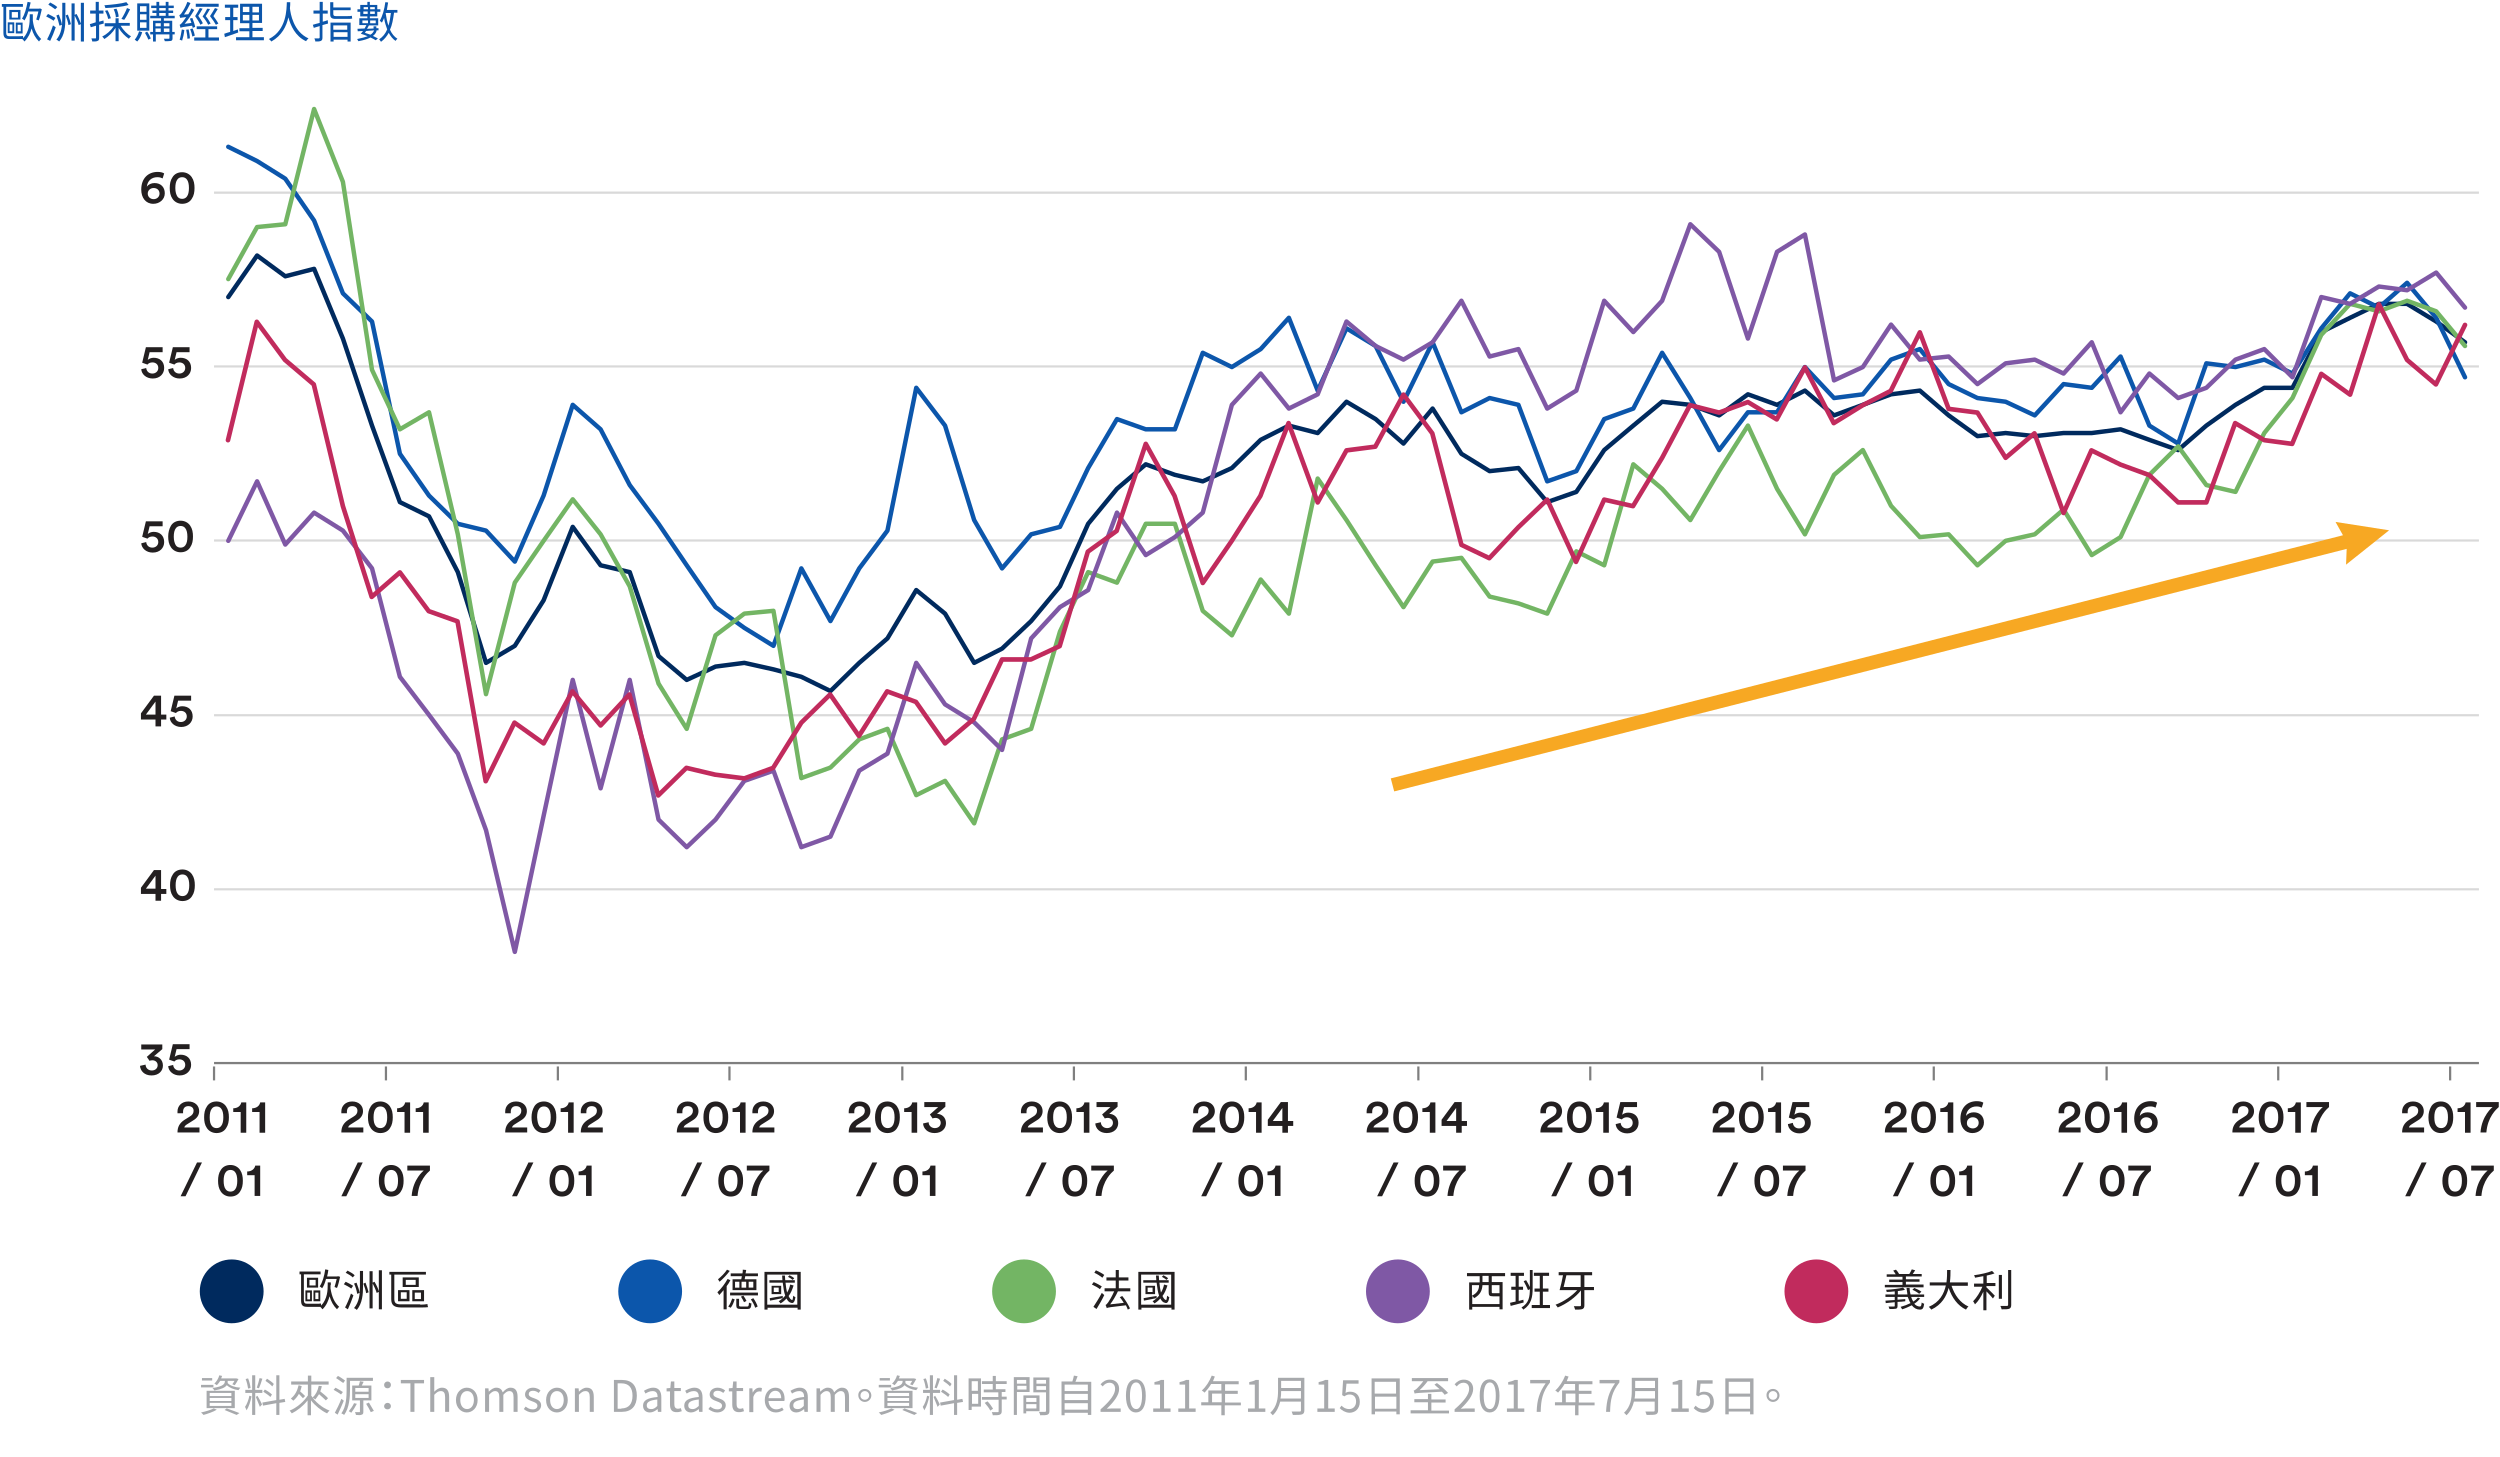 <?xml version="1.0" encoding="utf-8"?>
<!-- Generator: Adobe Illustrator 18.0.0, SVG Export Plug-In . SVG Version: 6.00 Build 0)  -->
<!DOCTYPE svg PUBLIC "-//W3C//DTD SVG 1.1//EN" "http://www.w3.org/Graphics/SVG/1.1/DTD/svg11.dtd">
<svg version="1.1" id="Layer_1" xmlns="http://www.w3.org/2000/svg" xmlns:xlink="http://www.w3.org/1999/xlink" x="0px" y="0px"
	 viewBox="0 0 807.1 470.5" enable-background="new 0 0 807.1 470.5" xml:space="preserve">
<g>
	<g>
		<g>
			<path fill="#A7A9AC" d="M68.9,447.9h-4v-0.8h4V447.9z M70,455.1c-1.1,0.7-2.9,1.3-4.3,1.7c-0.2-0.2-0.5-0.6-0.8-0.8
				c1.4-0.3,3.1-0.8,4.1-1.3L70,455.1z M68.5,445.7h-3.3v-0.8h3.3V445.7z M66.7,449h9.1v5.6h-9.1V449z M67.7,450.7h7v-1h-7V450.7z
				 M67.7,452.3h7v-1h-7V452.3z M67.7,453.9h7v-1h-7V453.9z M71.1,445.8c-0.3,0.5-0.7,1-1.1,1.4c-0.2-0.2-0.6-0.4-0.8-0.5
				c0.7-0.7,1.3-1.6,1.6-2.7l0.9,0.2c-0.1,0.3-0.2,0.5-0.3,0.8h4.7l0.2,0l0.7,0.2c-0.4,0.7-0.8,1.5-1.2,2l-0.8-0.3
				c0.2-0.3,0.5-0.7,0.7-1.1h-2.2v0.2c0,0.1,0,0.3,0,0.5c0.7,0.8,2.3,1.4,4.1,1.5c-0.2,0.2-0.5,0.6-0.6,0.8
				c-1.6-0.2-2.9-0.8-3.8-1.6c-0.5,0.7-1.6,1.3-4,1.7c-0.1-0.2-0.4-0.6-0.6-0.8c3.6-0.5,4-1.4,4-2.2v-0.1H71.1z M73.2,454.7
				c1.5,0.5,3.1,1.1,4.1,1.5l-0.9,0.6c-0.9-0.4-2.4-1-3.9-1.6L73.2,454.7z"/>
			<path fill="#A7A9AC" d="M81.2,450.8c-0.3,1.6-0.9,3.5-1.6,4.5c-0.1-0.4-0.4-0.8-0.5-1.1c0.6-0.8,1.2-2.4,1.4-3.6L81.2,450.8z
				 M82.4,449.7v7.1h-1v-7.1h-2.2v-1h2.2v-4.7h1v4.7h2.3v1H82.4z M80.1,448.3c-0.1-0.8-0.4-2.1-0.8-3.1l0.8-0.2
				c0.4,1,0.7,2.2,0.8,3.1L80.1,448.3z M83.1,450.6c0.3,0.4,1.3,2.3,1.5,2.8l-0.7,0.8c-0.3-0.8-1-2.5-1.3-3.2L83.1,450.6z
				 M84.7,445.1c-0.3,1.1-0.8,2.4-1.1,3.1l-0.7-0.2c0.3-0.8,0.7-2.2,0.9-3.1L84.7,445.1z M90.2,452.9v3.9h-1v-3.8l-4.3,0.8l-0.2-1
				l4.5-0.8v-8h1v7.9l1.7-0.3l0.2,1L90.2,452.9z M87.3,451c-0.5-0.5-1.5-1.2-2.3-1.7l0.5-0.7c0.8,0.4,1.8,1.1,2.3,1.6L87.3,451z
				 M87.9,447.6c-0.4-0.5-1.4-1.3-2.2-1.8l0.5-0.7c0.8,0.5,1.8,1.2,2.2,1.7L87.9,447.6z"/>
			<path fill="#A7A9AC" d="M100.4,450.4c1.2,2.1,3.6,4.1,6,5c-0.3,0.2-0.6,0.6-0.8,0.9c-1.9-0.9-3.8-2.4-5.2-4.2v4.8h-1.1v-4.8
				c-1.4,1.8-3.3,3.3-5.1,4.2c-0.2-0.3-0.5-0.7-0.7-0.9c2.3-0.9,4.6-2.9,5.9-4.9V447h-5.4v-1h5.4v-1.9h1.1v1.9h5.6v1h-5.6V450.4z
				 M97.4,447.5c-0.1,0.6-0.3,1.1-0.5,1.7c0.6,0.5,1.2,1.1,1.6,1.5l-0.7,0.7c-0.3-0.3-0.8-0.9-1.3-1.4c-0.5,0.9-1.1,1.6-1.8,2.2
				c-0.2-0.2-0.6-0.5-0.8-0.7c1.3-1,2.1-2.5,2.5-4.3L97.4,447.5z M103.9,447.5c-0.1,0.6-0.3,1.1-0.5,1.7c0.9,0.7,2,1.6,2.5,2.2
				l-0.7,0.7c-0.5-0.5-1.4-1.3-2.2-2c-0.4,0.6-0.8,1.2-1.2,1.7c-0.2-0.2-0.6-0.4-0.9-0.6c1-0.9,1.7-2.2,2-3.8L103.9,447.5z"/>
			<path fill="#A7A9AC" d="M110.1,450.2c-0.5-0.4-1.6-1.1-2.4-1.5l0.6-0.7c0.8,0.4,1.8,1,2.4,1.4L110.1,450.2z M111,452.2
				c-0.6,1.5-1.4,3.2-2,4.5l-0.9-0.6c0.6-1.1,1.5-2.9,2.1-4.5L111,452.2z M110.8,446.5c-0.5-0.4-1.6-1.1-2.3-1.6l0.6-0.7
				c0.8,0.4,1.8,1.1,2.3,1.5L110.8,446.5z M113,448.6c0,2.4-0.2,5.9-1.9,8.2c-0.2-0.2-0.6-0.4-0.9-0.5c1.6-2.2,1.7-5.4,1.7-7.7v-3.8
				h8.5v1H113V448.6z M115.2,453.2c-0.5,1-1.2,2.1-1.8,2.9c-0.2-0.2-0.6-0.4-0.8-0.5c0.6-0.7,1.3-1.7,1.7-2.6L115.2,453.2z
				 M117.3,452.1v3.7c0,0.5-0.1,0.8-0.5,0.9c-0.4,0.2-1,0.2-1.9,0.1c0-0.3-0.2-0.6-0.3-0.9c0.7,0,1.3,0,1.4,0c0.2,0,0.2-0.1,0.2-0.2
				v-3.6h-2.5v-4.8h2.1c0.2-0.4,0.3-1,0.4-1.4l1.2,0.2c-0.2,0.4-0.4,0.8-0.6,1.2h3.1v4.8H117.3z M114.7,449.3h4.3v-1.2h-4.3V449.3z
				 M114.7,451.3h4.3v-1.2h-4.3V451.3z M119.1,452.8c0.5,0.9,1.2,2,1.6,2.7l-1,0.4c-0.3-0.7-1-1.9-1.5-2.7L119.1,452.8z"/>
			<path fill="#A7A9AC" d="M124,447.1c0-0.6,0.5-1.1,1.1-1.1c0.6,0,1.1,0.4,1.1,1.1s-0.5,1.1-1.1,1.1
				C124.5,448.2,124,447.8,124,447.1z M124,454c0-0.6,0.5-1.1,1.1-1.1c0.6,0,1.1,0.4,1.1,1.1c0,0.6-0.5,1-1.1,1
				C124.5,455,124,454.6,124,454z"/>
			<path fill="#A7A9AC" d="M132.5,446.6h-3.1v-1.1h7.5v1.1h-3.1v9.2h-1.3V446.6z"/>
			<path fill="#A7A9AC" d="M138.9,444.6h1.3v3.1l0,1.6c0.7-0.7,1.5-1.3,2.5-1.3c1.6,0,2.3,1,2.3,3v4.8h-1.3v-4.7c0-1.4-0.4-2-1.4-2
				c-0.8,0-1.3,0.4-2.1,1.2v5.5h-1.3V444.6z"/>
			<path fill="#A7A9AC" d="M147.2,452c0-2.5,1.7-4,3.5-4c1.9,0,3.5,1.5,3.5,4c0,2.5-1.7,4-3.5,4C148.9,456,147.2,454.5,147.2,452z
				 M153,452c0-1.8-0.9-2.9-2.2-2.9c-1.3,0-2.2,1.2-2.2,2.9c0,1.8,0.9,2.9,2.2,2.9C152.1,454.9,153,453.7,153,452z"/>
			<path fill="#A7A9AC" d="M156.6,448.2h1.1l0.1,1.1h0c0.7-0.7,1.5-1.3,2.4-1.3c1.2,0,1.8,0.6,2.1,1.5c0.8-0.9,1.6-1.5,2.5-1.5
				c1.6,0,2.3,1,2.3,3v4.8h-1.3v-4.7c0-1.4-0.4-2-1.4-2c-0.6,0-1.2,0.4-1.9,1.2v5.5h-1.3v-4.7c0-1.4-0.4-2-1.4-2
				c-0.6,0-1.2,0.4-1.9,1.2v5.5h-1.3V448.2z"/>
			<path fill="#A7A9AC" d="M169.1,454.9l0.6-0.8c0.7,0.5,1.3,0.9,2.3,0.9c1,0,1.5-0.5,1.5-1.2c0-0.8-0.9-1.1-1.7-1.4
				c-1.1-0.4-2.3-0.9-2.3-2.2c0-1.2,1-2.2,2.6-2.2c0.9,0,1.8,0.4,2.4,0.9l-0.6,0.8c-0.5-0.4-1.1-0.7-1.8-0.7c-1,0-1.4,0.5-1.4,1.1
				c0,0.7,0.8,1,1.7,1.3c1.1,0.4,2.3,0.9,2.3,2.3c0,1.2-1,2.3-2.8,2.3C170.8,456,169.8,455.5,169.1,454.9z"/>
			<path fill="#A7A9AC" d="M176.3,452c0-2.5,1.7-4,3.5-4c1.9,0,3.5,1.5,3.5,4c0,2.5-1.7,4-3.5,4C177.9,456,176.3,454.5,176.3,452z
				 M182,452c0-1.8-0.9-2.9-2.2-2.9c-1.3,0-2.2,1.2-2.2,2.9c0,1.8,0.9,2.9,2.2,2.9C181.1,454.9,182,453.7,182,452z"/>
			<path fill="#A7A9AC" d="M185.7,448.2h1.1l0.1,1.1h0c0.7-0.7,1.5-1.3,2.5-1.3c1.6,0,2.3,1,2.3,3v4.8h-1.3v-4.7c0-1.4-0.4-2-1.4-2
				c-0.8,0-1.3,0.4-2.1,1.2v5.5h-1.3V448.2z"/>
			<path fill="#A7A9AC" d="M198.2,445.5h2.6c3.2,0,4.8,1.8,4.8,5.1c0,3.3-1.7,5.2-4.8,5.2h-2.6V445.5z M200.6,454.7
				c2.4,0,3.6-1.5,3.6-4.1c0-2.6-1.2-4-3.6-4h-1.2v8.2H200.6z"/>
			<path fill="#A7A9AC" d="M207.6,453.8c0-1.7,1.4-2.5,4.7-2.8c0-1-0.3-1.9-1.6-1.9c-0.9,0-1.7,0.4-2.3,0.8l-0.5-0.9
				c0.7-0.4,1.8-1,3-1c1.8,0,2.6,1.2,2.6,3.1v4.7h-1.1l-0.1-0.9h0c-0.7,0.6-1.6,1.1-2.5,1.1C208.5,456,207.6,455.2,207.6,453.8z
				 M212.2,453.9v-2.1c-2.6,0.3-3.4,0.9-3.4,1.9c0,0.9,0.6,1.2,1.3,1.2C210.9,455,211.5,454.6,212.2,453.9z"/>
			<path fill="#A7A9AC" d="M216.3,453.4v-4.2h-1.1v-1l1.2-0.1l0.2-2.1h1.1v2.1h2.1v1h-2.1v4.2c0,0.9,0.3,1.5,1.2,1.5
				c0.3,0,0.6-0.1,0.9-0.2l0.3,1c-0.4,0.1-0.9,0.3-1.4,0.3C216.8,456,216.3,455,216.3,453.4z"/>
			<path fill="#A7A9AC" d="M220.9,453.8c0-1.7,1.4-2.5,4.7-2.8c0-1-0.3-1.9-1.6-1.9c-0.9,0-1.7,0.4-2.3,0.8l-0.5-0.9
				c0.7-0.4,1.8-1,3-1c1.8,0,2.6,1.2,2.6,3.1v4.7h-1.1l-0.1-0.9h0c-0.7,0.6-1.6,1.1-2.5,1.1C221.8,456,220.9,455.2,220.9,453.8z
				 M225.6,453.9v-2.1c-2.6,0.3-3.4,0.9-3.4,1.9c0,0.9,0.6,1.2,1.3,1.2C224.2,455,224.8,454.6,225.6,453.9z"/>
			<path fill="#A7A9AC" d="M228.7,454.9l0.6-0.8c0.7,0.5,1.3,0.9,2.3,0.9c1,0,1.5-0.5,1.5-1.2c0-0.8-0.9-1.1-1.7-1.4
				c-1.1-0.4-2.3-0.9-2.3-2.2c0-1.2,1-2.2,2.6-2.2c0.9,0,1.8,0.4,2.4,0.9l-0.6,0.8c-0.5-0.4-1.1-0.7-1.8-0.7c-1,0-1.4,0.5-1.4,1.1
				c0,0.7,0.8,1,1.7,1.3c1.1,0.4,2.3,0.9,2.3,2.3c0,1.2-1,2.3-2.8,2.3C230.5,456,229.5,455.5,228.7,454.9z"/>
			<path fill="#A7A9AC" d="M236.4,453.4v-4.2h-1.1v-1l1.2-0.1l0.2-2.1h1.1v2.1h2.1v1h-2.1v4.2c0,0.9,0.3,1.5,1.2,1.5
				c0.3,0,0.6-0.1,0.9-0.2l0.3,1c-0.4,0.1-0.9,0.3-1.4,0.3C237,456,236.4,455,236.4,453.4z"/>
			<path fill="#A7A9AC" d="M241.8,448.2h1.1l0.1,1.4h0c0.5-1,1.3-1.6,2.2-1.6c0.3,0,0.6,0,0.8,0.2l-0.2,1.1
				c-0.3-0.1-0.4-0.1-0.7-0.1c-0.6,0-1.4,0.4-1.9,1.8v4.9h-1.3V448.2z"/>
			<path fill="#A7A9AC" d="M246.9,452c0-2.5,1.7-4,3.4-4c1.9,0,3,1.4,3,3.6c0,0.3,0,0.5-0.1,0.7h-5.1c0.1,1.6,1.1,2.7,2.5,2.7
				c0.7,0,1.3-0.2,1.9-0.6l0.5,0.8c-0.7,0.4-1.5,0.8-2.5,0.8C248.5,456,246.9,454.5,246.9,452z M252.2,451.4c0-1.5-0.7-2.4-1.9-2.4
				c-1.1,0-2,0.9-2.2,2.4H252.2z"/>
			<path fill="#A7A9AC" d="M254.9,453.8c0-1.7,1.4-2.5,4.7-2.8c0-1-0.3-1.9-1.6-1.9c-0.9,0-1.7,0.4-2.3,0.8l-0.5-0.9
				c0.7-0.4,1.8-1,3-1c1.8,0,2.6,1.2,2.6,3.1v4.7h-1.1l-0.1-0.9h0c-0.7,0.6-1.6,1.1-2.5,1.1C255.8,456,254.9,455.2,254.9,453.8z
				 M259.5,453.9v-2.1c-2.6,0.3-3.4,0.9-3.4,1.9c0,0.9,0.6,1.2,1.3,1.2C258.2,455,258.8,454.6,259.5,453.9z"/>
			<path fill="#A7A9AC" d="M263.6,448.2h1.1l0.1,1.1h0c0.7-0.7,1.5-1.3,2.4-1.3c1.2,0,1.8,0.6,2.1,1.5c0.8-0.9,1.6-1.5,2.5-1.5
				c1.6,0,2.3,1,2.3,3v4.8h-1.3v-4.7c0-1.4-0.4-2-1.4-2c-0.6,0-1.2,0.4-1.9,1.2v5.5h-1.3v-4.7c0-1.4-0.4-2-1.4-2
				c-0.6,0-1.2,0.4-1.9,1.2v5.5h-1.3V448.2z"/>
			<path fill="#A7A9AC" d="M279.2,448.4c1.2,0,2.1,1,2.1,2.1c0,1.2-1,2.1-2.1,2.1c-1.2,0-2.1-1-2.1-2.1
				C277,449.3,278,448.4,279.2,448.4z M279.2,451.9c0.8,0,1.4-0.6,1.4-1.4c0-0.8-0.6-1.4-1.4-1.4c-0.8,0-1.4,0.6-1.4,1.4
				C277.7,451.3,278.4,451.9,279.2,451.9z"/>
			<path fill="#A7A9AC" d="M287.7,447.9h-4v-0.8h4V447.9z M288.8,455.1c-1.1,0.7-2.9,1.3-4.3,1.7c-0.2-0.2-0.5-0.6-0.8-0.8
				c1.4-0.3,3.1-0.8,4.1-1.3L288.8,455.1z M287.3,445.7H284v-0.8h3.3V445.7z M285.5,449h9.1v5.6h-9.1V449z M286.5,450.7h7v-1h-7
				V450.7z M286.5,452.3h7v-1h-7V452.3z M286.5,453.9h7v-1h-7V453.9z M289.9,445.8c-0.3,0.5-0.7,1-1.1,1.4c-0.2-0.2-0.6-0.4-0.8-0.5
				c0.7-0.7,1.3-1.6,1.6-2.7l0.9,0.2c-0.1,0.3-0.2,0.5-0.3,0.8h4.7l0.2,0l0.7,0.2c-0.4,0.7-0.8,1.5-1.2,2l-0.8-0.3
				c0.2-0.3,0.5-0.7,0.7-1.1h-2.2v0.2c0,0.1,0,0.3,0,0.5c0.7,0.8,2.3,1.4,4.1,1.5c-0.2,0.2-0.5,0.6-0.6,0.8
				c-1.6-0.2-2.9-0.8-3.8-1.6c-0.5,0.7-1.6,1.3-4,1.7c-0.1-0.2-0.4-0.6-0.6-0.8c3.6-0.5,4-1.4,4-2.2v-0.1H289.9z M292,454.7
				c1.5,0.5,3.1,1.1,4.1,1.5l-0.9,0.6c-0.9-0.4-2.4-1-3.9-1.6L292,454.7z"/>
			<path fill="#A7A9AC" d="M300,450.8c-0.3,1.6-0.9,3.5-1.6,4.5c-0.1-0.4-0.4-0.8-0.5-1.1c0.6-0.8,1.2-2.4,1.4-3.6L300,450.8z
				 M301.2,449.7v7.1h-1v-7.1H298v-1h2.2v-4.7h1v4.7h2.3v1H301.2z M298.9,448.3c-0.1-0.8-0.4-2.1-0.8-3.1l0.8-0.2
				c0.4,1,0.7,2.2,0.8,3.1L298.9,448.3z M301.9,450.6c0.3,0.4,1.3,2.3,1.5,2.8l-0.7,0.8c-0.3-0.8-1-2.5-1.3-3.2L301.9,450.6z
				 M303.5,445.1c-0.3,1.1-0.8,2.4-1.1,3.1l-0.7-0.2c0.3-0.8,0.7-2.2,0.9-3.1L303.5,445.1z M309,452.9v3.9h-1v-3.8l-4.3,0.8l-0.2-1
				l4.5-0.8v-8h1v7.9l1.7-0.3l0.2,1L309,452.9z M306.1,451c-0.5-0.5-1.5-1.2-2.3-1.7l0.5-0.7c0.8,0.4,1.8,1.1,2.3,1.6L306.1,451z
				 M306.7,447.6c-0.4-0.5-1.4-1.3-2.2-1.8l0.5-0.7c0.8,0.5,1.8,1.2,2.2,1.7L306.7,447.6z"/>
			<path fill="#A7A9AC" d="M316.7,454.1h-3v1.1h-1V445h4V454.1z M313.7,445.9v3.1h2v-3.1H313.7z M315.8,453.2V450h-2v3.2H315.8z
				 M321.5,446.7v1.8h3.1v0.9h-1.2v1.5h1.6v0.9h-1.6v3.8c0,0.6-0.2,0.9-0.6,1.1c-0.4,0.2-1.1,0.2-2.3,0.2c0-0.3-0.2-0.7-0.3-1
				c0.9,0,1.6,0,1.9,0s0.3-0.1,0.3-0.3v-3.7H317v-0.9h5.3v-1.5h-4.7v-0.9h2.9v-1.8H317v-0.9h3.5v-1.7h1v1.7h3.5v0.9H321.5z
				 M318.8,452.4c0.7,0.7,1.4,1.7,1.8,2.4l-0.9,0.6c-0.3-0.7-1.1-1.7-1.8-2.5L318.8,452.4z"/>
			<path fill="#A7A9AC" d="M328.3,449.4v7.4h-1v-12.2h5.1v4.8H328.3z M328.3,445.5v1.2h3v-1.2H328.3z M331.4,448.6v-1.2h-3v1.2
				H331.4z M331.3,455.6v0.7h-0.9v-5.8h5.2v5.1H331.3z M331.3,451.3v1.3h3.3v-1.3H331.3z M334.6,454.7v-1.4h-3.3v1.4H334.6z
				 M338.8,455.5c0,0.7-0.2,1-0.6,1.2c-0.4,0.2-1.2,0.2-2.4,0.2c0-0.3-0.2-0.8-0.4-1.1c0.9,0,1.7,0,2,0c0.2,0,0.3-0.1,0.3-0.3v-6
				h-4.1v-4.8h5.2V455.5z M334.6,445.5v1.2h3.1v-1.2H334.6z M337.7,448.7v-1.2h-3.1v1.2H337.7z"/>
			<path fill="#A7A9AC" d="M352.3,446v10.8h-1.1v-0.7h-7.5v0.8h-1V446h3.5c0.2-0.6,0.4-1.4,0.5-1.9l1.2,0.2
				c-0.2,0.6-0.5,1.2-0.7,1.8H352.3z M343.7,447v2.1h7.5V447H343.7z M343.7,450v2h7.5v-2H343.7z M351.2,455.1V453h-7.5v2.1H351.2z"
				/>
			<path fill="#A7A9AC" d="M355.3,455c3.2-2.8,4.7-4.9,4.7-6.6c0-1.2-0.6-2-1.9-2c-0.8,0-1.6,0.5-2.1,1.2l-0.7-0.7
				c0.8-0.9,1.7-1.5,3-1.5c1.8,0,3,1.2,3,3c0,2-1.6,4.1-4,6.4c0.5,0,1.2-0.1,1.7-0.1h2.8v1.1h-6.5V455z"/>
			<path fill="#A7A9AC" d="M363.5,450.6c0-3.6,1.2-5.3,3.2-5.3c1.9,0,3.2,1.7,3.2,5.3c0,3.6-1.2,5.4-3.2,5.4
				C364.8,456,363.5,454.2,363.5,450.6z M368.7,450.6c0-3-0.8-4.3-1.9-4.3c-1.2,0-2,1.3-2,4.3c0,3,0.8,4.3,2,4.3
				C367.9,455,368.7,453.6,368.7,450.6z"/>
			<path fill="#A7A9AC" d="M372.2,454.7h2.3v-7.7h-1.8v-0.8c0.9-0.2,1.6-0.4,2.1-0.7h1v9.2h2.1v1.1h-5.6V454.7z"/>
			<path fill="#A7A9AC" d="M380.3,454.7h2.3v-7.7h-1.8v-0.8c0.9-0.2,1.6-0.4,2.1-0.7h1v9.2h2.1v1.1h-5.6V454.7z"/>
			<path fill="#A7A9AC" d="M400.5,453.7h-5.1v3.2h-1.1v-3.2h-6.5v-1h2.3v-3.8h4.2v-2.1H391c-0.6,1.1-1.4,2-2.1,2.8
				c-0.2-0.2-0.6-0.5-0.9-0.7c1.3-1.1,2.5-3,3.2-4.8l1,0.3c-0.2,0.5-0.4,1-0.6,1.5h8.3v1h-4.4v2.1h4.1v1h-4.1v2.8h5.1V453.7z
				 M394.4,452.7v-2.8h-3.1v2.8H394.4z"/>
			<path fill="#A7A9AC" d="M402.8,454.7h2.3v-7.7h-1.8v-0.8c0.9-0.2,1.6-0.4,2.1-0.7h1v9.2h2.1v1.1h-5.6V454.7z"/>
			<path fill="#A7A9AC" d="M421.1,455.3c0,0.7-0.2,1.1-0.7,1.3c-0.5,0.2-1.5,0.2-3,0.2c-0.1-0.3-0.3-0.8-0.4-1.1c1.2,0,2.3,0,2.6,0
				c0.3,0,0.4-0.1,0.4-0.4v-2.8h-6.7c-0.4,1.6-1.1,3.2-2.4,4.4c-0.1-0.2-0.6-0.6-0.8-0.8c2.2-2,2.5-4.8,2.5-7v-4.3h8.5V455.3z
				 M420,451.5v-2.4h-6.4c0,0.7,0,1.5-0.2,2.4H420z M413.6,445.8v2.3h6.4v-2.3H413.6z"/>
			<path fill="#A7A9AC" d="M425.2,454.7h2.3v-7.7h-1.8v-0.8c0.9-0.2,1.6-0.4,2.1-0.7h1v9.2h2.1v1.1h-5.6V454.7z"/>
			<path fill="#A7A9AC" d="M432.5,454.6l0.6-0.8c0.6,0.6,1.3,1.1,2.5,1.1c1.2,0,2.2-0.9,2.2-2.4c0-1.5-0.8-2.3-2.1-2.3
				c-0.7,0-1.1,0.2-1.7,0.6l-0.7-0.4l0.3-4.8h5v1.1h-3.9l-0.3,3c0.4-0.3,0.9-0.4,1.5-0.4c1.7,0,3.1,1,3.1,3.3c0,2.3-1.6,3.5-3.4,3.5
				C434.2,456,433.2,455.3,432.5,454.6z"/>
			<path fill="#A7A9AC" d="M451.9,445v11.6h-1.1v-0.9h-6.9v0.9h-1.1V445H451.9z M443.8,446.1v3.8h6.9v-3.8H443.8z M450.8,454.8v-3.9
				h-6.9v3.9H450.8z"/>
			<path fill="#A7A9AC" d="M467.8,455.3v1h-12.4v-1h5.6v-2.6h-4.4v-1h4.4V450h1.1v1.8h4.6v1h-4.6v2.6H467.8z M466.4,450.3
				c-0.2-0.3-0.5-0.6-0.9-1c-7.6,0.4-8.3,0.4-8.8,0.6c-0.1-0.2-0.2-0.8-0.3-1c0.3,0,0.6-0.3,1-0.6c0.3-0.3,1.3-1.3,2.1-2.4h-3.7v-1
				h11.7v1h-6.6c-0.8,1.1-1.7,2.1-2.6,2.9l6.5-0.3c-0.6-0.5-1.2-1-1.7-1.5l0.8-0.5c1.3,0.9,2.8,2.3,3.6,3.2L466.4,450.3z"/>
			<path fill="#A7A9AC" d="M469.6,455c3.2-2.8,4.7-4.9,4.7-6.6c0-1.2-0.6-2-1.9-2c-0.8,0-1.6,0.5-2.1,1.2l-0.7-0.7
				c0.8-0.9,1.7-1.5,3-1.5c1.8,0,3,1.2,3,3c0,2-1.6,4.1-4,6.4c0.5,0,1.2-0.1,1.7-0.1h2.8v1.1h-6.5V455z"/>
			<path fill="#A7A9AC" d="M477.7,450.6c0-3.6,1.2-5.3,3.2-5.3c1.9,0,3.2,1.7,3.2,5.3c0,3.6-1.2,5.4-3.2,5.4
				C479,456,477.7,454.2,477.7,450.6z M482.9,450.6c0-3-0.8-4.3-1.9-4.3c-1.2,0-2,1.3-2,4.3c0,3,0.8,4.3,2,4.3
				C482.1,455,482.9,453.6,482.9,450.6z"/>
			<path fill="#A7A9AC" d="M486.4,454.7h2.3v-7.7h-1.8v-0.8c0.9-0.2,1.6-0.4,2.1-0.7h1v9.2h2.1v1.1h-5.6V454.7z"/>
			<path fill="#A7A9AC" d="M499,446.6h-5v-1.1h6.4v0.8c-2.4,3.1-2.9,5.5-3,9.5h-1.3C496.2,451.9,497,449.4,499,446.6z"/>
			<path fill="#A7A9AC" d="M514.7,453.7h-5.1v3.2h-1.1v-3.2h-6.5v-1h2.3v-3.8h4.2v-2.1h-3.4c-0.6,1.1-1.4,2-2.1,2.8
				c-0.2-0.2-0.6-0.5-0.9-0.7c1.3-1.1,2.5-3,3.2-4.8l1.1,0.3c-0.2,0.5-0.4,1-0.6,1.5h8.3v1h-4.4v2.1h4.1v1h-4.1v2.8h5.1V453.7z
				 M508.6,452.7v-2.8h-3.1v2.8H508.6z"/>
			<path fill="#A7A9AC" d="M521.4,446.6h-5v-1.1h6.4v0.8c-2.4,3.1-2.9,5.5-3,9.5h-1.3C518.7,451.9,519.4,449.4,521.4,446.6z"/>
			<path fill="#A7A9AC" d="M535.3,455.3c0,0.7-0.2,1.1-0.7,1.3c-0.5,0.2-1.5,0.2-3,0.2c-0.1-0.3-0.3-0.8-0.4-1.1c1.2,0,2.3,0,2.6,0
				c0.3,0,0.4-0.1,0.4-0.4v-2.8h-6.7c-0.4,1.6-1.1,3.2-2.4,4.4c-0.1-0.2-0.6-0.6-0.8-0.8c2.2-2,2.5-4.8,2.5-7v-4.3h8.5V455.3z
				 M534.3,451.5v-2.4h-6.4c0,0.7,0,1.5-0.2,2.4H534.3z M527.9,445.8v2.3h6.4v-2.3H527.9z"/>
			<path fill="#A7A9AC" d="M539.5,454.7h2.3v-7.7h-1.8v-0.8c0.9-0.2,1.6-0.4,2.1-0.7h1v9.2h2.1v1.1h-5.6V454.7z"/>
			<path fill="#A7A9AC" d="M546.8,454.6l0.6-0.8c0.6,0.6,1.3,1.1,2.5,1.1c1.2,0,2.2-0.9,2.2-2.4c0-1.5-0.8-2.3-2.1-2.3
				c-0.7,0-1.1,0.2-1.7,0.6l-0.7-0.4l0.3-4.8h5v1.1H549l-0.3,3c0.4-0.3,0.9-0.4,1.5-0.4c1.7,0,3.1,1,3.1,3.3c0,2.3-1.6,3.5-3.4,3.5
				C548.4,456,547.4,455.3,546.8,454.6z"/>
			<path fill="#A7A9AC" d="M566.1,445v11.6H565v-0.9h-6.9v0.9H557V445H566.1z M558.1,446.1v3.8h6.9v-3.8H558.1z M565,454.8v-3.9
				h-6.9v3.9H565z"/>
			<path fill="#A7A9AC" d="M572.4,448.4c1.2,0,2.1,1,2.1,2.1c0,1.2-1,2.1-2.1,2.1c-1.2,0-2.1-1-2.1-2.1
				C570.2,449.3,571.2,448.4,572.4,448.4z M572.4,451.9c0.8,0,1.4-0.6,1.4-1.4c0-0.8-0.6-1.4-1.4-1.4c-0.8,0-1.4,0.6-1.4,1.4
				C571,451.3,571.6,451.9,572.4,451.9z"/>
		</g>
	</g>
	<g>
		<path fill="none" stroke="#D9D9D9" stroke-width="0.72" stroke-linejoin="round" stroke-miterlimit="10" d="M69.1,62.2h731.2
			 M69.1,118.3h731.2 M69.1,174.5h731.2 M69.1,230.9h731.2 M69.1,287.1h731.2"/>
		
			<line fill="none" stroke="#7F7F7F" stroke-width="0.72" stroke-linejoin="round" stroke-miterlimit="10" x1="69.1" y1="343.2" x2="800.3" y2="343.2"/>
		<g>
			
				<line fill="none" stroke="#7F7F7F" stroke-width="0.72" stroke-linejoin="round" stroke-miterlimit="10" x1="624.3" y1="348.8" x2="624.3" y2="344.3"/>
			
				<line fill="none" stroke="#7F7F7F" stroke-width="0.72" stroke-linejoin="round" stroke-miterlimit="10" x1="568.9" y1="348.8" x2="568.9" y2="344.3"/>
			
				<line fill="none" stroke="#7F7F7F" stroke-width="0.72" stroke-linejoin="round" stroke-miterlimit="10" x1="513.4" y1="348.8" x2="513.4" y2="344.3"/>
			
				<line fill="none" stroke="#7F7F7F" stroke-width="0.72" stroke-linejoin="round" stroke-miterlimit="10" x1="791" y1="348.8" x2="791" y2="344.3"/>
			
				<line fill="none" stroke="#7F7F7F" stroke-width="0.72" stroke-linejoin="round" stroke-miterlimit="10" x1="457.9" y1="348.8" x2="457.9" y2="344.3"/>
			
				<line fill="none" stroke="#7F7F7F" stroke-width="0.72" stroke-linejoin="round" stroke-miterlimit="10" x1="735.5" y1="348.8" x2="735.5" y2="344.3"/>
			
				<line fill="none" stroke="#7F7F7F" stroke-width="0.72" stroke-linejoin="round" stroke-miterlimit="10" x1="680.1" y1="348.8" x2="680.1" y2="344.3"/>
			
				<line fill="none" stroke="#7F7F7F" stroke-width="0.72" stroke-linejoin="round" stroke-miterlimit="10" x1="69.1" y1="348.8" x2="69.1" y2="344.3"/>
			
				<line fill="none" stroke="#7F7F7F" stroke-width="0.72" stroke-linejoin="round" stroke-miterlimit="10" x1="180.1" y1="348.8" x2="180.1" y2="344.3"/>
			
				<line fill="none" stroke="#7F7F7F" stroke-width="0.72" stroke-linejoin="round" stroke-miterlimit="10" x1="124.6" y1="348.8" x2="124.6" y2="344.3"/>
			
				<line fill="none" stroke="#7F7F7F" stroke-width="0.72" stroke-linejoin="round" stroke-miterlimit="10" x1="235.5" y1="348.8" x2="235.5" y2="344.3"/>
			
				<line fill="none" stroke="#7F7F7F" stroke-width="0.72" stroke-linejoin="round" stroke-miterlimit="10" x1="402.2" y1="348.8" x2="402.2" y2="344.3"/>
			
				<line fill="none" stroke="#7F7F7F" stroke-width="0.72" stroke-linejoin="round" stroke-miterlimit="10" x1="346.7" y1="348.8" x2="346.7" y2="344.3"/>
			
				<line fill="none" stroke="#7F7F7F" stroke-width="0.72" stroke-linejoin="round" stroke-miterlimit="10" x1="291.3" y1="348.8" x2="291.3" y2="344.3"/>
		</g>
		
			<polyline fill="none" stroke="#002A5E" stroke-width="1.44" stroke-linecap="round" stroke-linejoin="round" stroke-miterlimit="10" points="
			73.7,95.9 83,82.5 92.1,89.2 101.4,86.8 110.7,109.3 120.1,137.4 129.1,162.1 138.5,166.7 147.8,184.7 156.9,214 166.2,208.5 
			175.5,193.8 184.9,170.1 193.9,182.5 203.3,184.7 212.6,211.8 221.7,219.5 231,215.2 240.3,214 249.7,216.1 258.7,218.5 
			268.1,223.1 277.4,214 286.5,206.1 295.8,190.5 305.1,198.1 314.5,214 323.5,209.4 332.9,200.5 342.2,189.3 351.3,169.1 
			360.6,157.8 369.9,149.9 379.3,153.3 388.3,155.4 397.7,151.1 407,142 416.1,137.4 425.4,139.8 434.7,129.7 444.1,135.3 
			453.1,143.2 462.5,131.9 471.8,146.5 480.9,152.1 490.2,151.1 499.5,162.1 508.9,158.8 517.9,145.3 527.3,137.4 536.6,129.7 
			545.7,130.7 555,134.1 564.3,127.3 573.7,130.7 582.7,126.1 592.1,134.1 601.4,130.7 610.5,127.3 619.8,126.1 629.1,134.1 
			638.4,140.8 647.5,139.8 656.9,140.8 666.2,139.8 675.3,139.8 684.6,138.6 693.9,142 703.2,145.3 712.3,137.4 721.7,130.7 
			731,125.2 740.1,125.2 749.4,107.2 758.7,102.6 768,98.1 777.1,98.1 786.5,103.8 795.8,110.5 		"/>
		
			<polyline fill="none" stroke="#0C56AB" stroke-width="1.44" stroke-linecap="round" stroke-linejoin="round" stroke-miterlimit="10" points="
			73.7,47.4 83,52 92.1,57.7 101.4,71.2 110.7,94.7 120.1,103.8 129.1,146.5 138.5,160 147.8,169.1 156.9,171.3 166.2,181.3 
			175.5,160 184.9,130.7 193.9,138.6 203.3,156.6 212.6,169.1 221.7,182.5 231,196 240.3,202.7 249.7,208.5 258.7,183.5 
			268.1,200.5 277.4,183.5 286.5,171.3 295.8,125.2 305.1,137.4 314.5,167.9 323.5,183.5 332.9,172.5 342.2,170.1 351.3,151.1 
			360.6,135.3 369.9,138.6 379.3,138.6 388.3,113.9 397.7,118.5 407,112.7 416.1,102.6 425.4,126.1 434.7,106 444.1,111.7 
			453.1,129.7 462.5,110.5 471.8,133.1 480.9,128.5 490.2,130.7 499.5,155.4 508.9,152.1 517.9,135.3 527.3,131.9 536.6,113.9 
			545.7,128.5 555,145.3 564.3,133.1 573.7,133.1 582.7,118.5 592.1,128.5 601.4,127.3 610.5,116.1 619.8,112.7 629.1,124 
			638.4,128.5 647.5,129.7 656.9,134.1 666.2,124 675.3,125.2 684.6,115.1 693.9,137.4 703.2,143.2 712.3,117.3 721.7,118.5 
			731,116.1 740.1,120.6 749.4,106 758.7,94.7 768,99.3 777.1,91.3 786.5,102.6 795.8,121.8 		"/>
		
			<polyline fill="none" stroke="#73B564" stroke-width="1.44" stroke-linecap="round" stroke-linejoin="round" stroke-miterlimit="10" points="
			73.7,90.1 83,73.3 92.1,72.4 101.4,35.2 110.7,58.7 120.1,119.4 129.1,138.6 138.5,133.1 147.8,172.5 156.9,224.1 166.2,188.1 
			175.5,174.6 184.9,161.2 193.9,172.5 203.3,189.3 212.6,220.7 221.7,235.3 231,205.1 240.3,198.1 249.7,197.2 258.7,251.2 
			268.1,247.8 277.4,238.7 286.5,235.3 295.8,256.7 305.1,252.1 314.5,265.8 323.5,238.7 332.9,235.3 342.2,203.9 351.3,184.7 
			360.6,188.1 369.9,169.1 379.3,169.1 388.3,197.2 397.7,205.1 407,187.1 416.1,198.1 425.4,154.5 434.7,167.9 444.1,182.5 
			453.1,196 462.5,181.3 471.8,180.1 480.9,192.6 490.2,194.8 499.5,198.1 508.9,178 517.9,182.5 527.3,149.9 536.6,157.8 
			545.7,167.9 555,152.1 564.3,137.4 573.7,157.8 582.7,172.5 592.1,153.3 601.4,145.3 610.5,163.3 619.8,173.4 629.1,172.5 
			638.4,182.5 647.5,174.6 656.9,172.5 666.2,164.5 675.3,179.2 684.6,173.4 693.9,153.3 703.2,144.1 712.3,156.6 721.7,158.8 
			731,139.8 740.1,128.5 749.4,108.1 758.7,98.1 768,100.5 777.1,97.1 786.5,100.5 795.8,111.7 		"/>
		
			<polyline fill="none" stroke="#7F58A5" stroke-width="1.44" stroke-linecap="round" stroke-linejoin="round" stroke-miterlimit="10" points="
			73.7,174.6 83,155.4 92.1,175.8 101.4,165.5 110.7,171.3 120.1,183.5 129.1,218.5 138.5,230.8 147.8,243.3 156.9,268 166.2,307.3 
			175.5,263.4 184.9,219.5 193.9,254.5 203.3,219.5 212.6,264.6 221.7,273.5 231,264.6 240.3,252.1 249.7,248.8 258.7,273.5 
			268.1,270.1 277.4,248.8 286.5,243.3 295.8,214 305.1,227.4 314.5,233.2 323.5,242.1 332.9,206.1 342.2,196 351.3,190.5 
			360.6,165.5 369.9,179.2 379.3,173.4 388.3,165.5 397.7,130.7 407,120.6 416.1,131.9 425.4,127.3 434.7,103.8 444.1,111.7 
			453.1,116.1 462.5,110.5 471.8,97.1 480.9,115.1 490.2,112.7 499.5,131.9 508.9,126.1 517.9,97.1 527.3,107.2 536.6,97.1 
			545.7,72.4 555,81.3 564.3,109.3 573.7,81.3 582.7,75.7 592.1,122.8 601.4,118.5 610.5,104.8 619.8,116.1 629.1,115.1 638.4,124 
			647.5,117.3 656.9,116.1 666.2,120.6 675.3,110.5 684.6,133.1 693.9,120.6 703.2,128.5 712.3,125.2 721.7,116.1 731,112.7 
			740.1,121.8 749.4,95.9 758.7,98.1 768,92.5 777.1,93.7 786.5,88 795.8,99.3 		"/>
		<g>
			<g>
				<path fill="#231F20" d="M47.4,341.2l2.7-2.4h-4.5v-1.6h6.8v1.5l-2.7,2.3c1.5,0,2.9,1.1,2.9,3c0,1.7-1.3,3.2-3.7,3.2
					c-2.3,0-3.6-1.5-3.7-3.1l1.8-0.4c0,1.1,0.9,1.9,2,1.9c1.2,0,1.9-0.8,1.9-1.7c0-1.1-0.9-1.6-1.7-1.6c-0.5,0-0.8,0.1-0.9,0.2
					L47.4,341.2z"/>
				<path fill="#231F20" d="M55.9,343.8c0.1,1,0.8,1.8,2,1.8c1,0,1.9-0.7,1.9-1.8c0-1.2-0.9-1.8-1.9-1.8c-0.7,0-1.3,0.3-1.6,0.7
					l-1.7-0.6l1.2-5h5.4v1.6h-4.2l-0.6,2.5c0.4-0.4,1.2-0.7,1.9-0.7c2,0,3.4,1.2,3.4,3.3c0,1.8-1.4,3.4-3.7,3.4
					c-2.1,0-3.6-1.4-3.7-3L55.9,343.8z"/>
			</g>
		</g>
		<g>
			<g>
				<path fill="#231F20" d="M45.5,286.6l4.2-5.7H52v6.1h1.7v1.6H52v2.2h-1.8v-2.2h-4.7V286.6z M50.2,282.7l-3.1,4.2h3.1V282.7z"/>
				<path fill="#231F20" d="M55.8,282.3c0.6-1,1.7-1.6,3.1-1.6s2.5,0.7,3.1,1.6c0.7,1,0.9,2.2,0.9,3.5s-0.2,2.5-0.9,3.5
					c-0.6,1-1.7,1.6-3.1,1.6s-2.5-0.7-3.1-1.6c-0.7-1-0.9-2.2-0.9-3.5S55.1,283.3,55.8,282.3z M57.4,288.6c0.3,0.4,0.8,0.7,1.5,0.7
					s1.2-0.3,1.5-0.7c0.5-0.6,0.7-1.6,0.7-2.8c0-1.2-0.2-2.2-0.7-2.8c-0.3-0.4-0.8-0.7-1.5-0.7s-1.2,0.3-1.5,0.7
					c-0.5,0.6-0.7,1.6-0.7,2.8C56.7,287,56.9,288,57.4,288.6z"/>
			</g>
		</g>
		<g>
			<g>
				<path fill="#231F20" d="M45.5,230.3l4.2-5.7H52v6.1h1.7v1.6H52v2.2h-1.8v-2.2h-4.7V230.3z M50.2,226.5l-3.1,4.2h3.1V226.5z"/>
				<path fill="#231F20" d="M56.4,231.3c0.1,1,0.8,1.8,2,1.8c1,0,1.9-0.7,1.9-1.8c0-1.2-0.9-1.8-1.9-1.8c-0.7,0-1.3,0.3-1.6,0.7
					l-1.7-0.6l1.2-5h5.4v1.6h-4.2l-0.6,2.5c0.4-0.4,1.2-0.7,1.9-0.7c2,0,3.4,1.2,3.4,3.3c0,1.8-1.4,3.4-3.7,3.4
					c-2.1,0-3.6-1.4-3.7-3L56.4,231.3z"/>
			</g>
		</g>
		<g>
			<g>
				<path fill="#231F20" d="M47.2,175c0.1,1,0.8,1.8,2,1.8c1,0,1.9-0.7,1.9-1.8c0-1.2-0.9-1.8-1.9-1.8c-0.7,0-1.3,0.3-1.6,0.7
					l-1.7-0.6l1.2-5h5.4v1.6h-4.2l-0.6,2.5c0.4-0.4,1.2-0.7,1.9-0.7c2,0,3.4,1.2,3.4,3.3c0,1.9-1.4,3.4-3.7,3.4
					c-2.1,0-3.6-1.4-3.7-3L47.2,175z"/>
				<path fill="#231F20" d="M55.2,169.7c0.6-1,1.7-1.6,3.1-1.6s2.5,0.7,3.1,1.6c0.7,1,0.9,2.2,0.9,3.5c0,1.3-0.2,2.5-0.9,3.5
					c-0.6,1-1.7,1.6-3.1,1.6s-2.5-0.7-3.1-1.6c-0.7-1-0.9-2.2-0.9-3.5C54.3,172,54.6,170.7,55.2,169.7z M56.8,176.1
					c0.3,0.4,0.8,0.7,1.5,0.7s1.2-0.3,1.5-0.7c0.5-0.6,0.7-1.6,0.7-2.8c0-1.2-0.2-2.2-0.7-2.8c-0.3-0.4-0.8-0.7-1.5-0.7
					s-1.2,0.3-1.5,0.7c-0.5,0.6-0.7,1.6-0.7,2.8C56.1,174.5,56.4,175.5,56.8,176.1z"/>
			</g>
		</g>
		<g>
			<g>
				<path fill="#231F20" d="M47.2,118.8c0.1,1,0.8,1.8,2,1.8c1,0,1.9-0.7,1.9-1.8c0-1.2-0.9-1.8-1.9-1.8c-0.7,0-1.3,0.3-1.6,0.7
					l-1.7-0.6l1.2-5h5.4v1.6h-4.2l-0.6,2.5c0.4-0.4,1.2-0.7,1.9-0.7c2,0,3.4,1.2,3.4,3.3c0,1.9-1.4,3.4-3.7,3.4
					c-2.1,0-3.6-1.4-3.7-3L47.2,118.8z"/>
				<path fill="#231F20" d="M55.9,118.8c0.1,1,0.8,1.8,2,1.8c1,0,1.9-0.7,1.9-1.8c0-1.2-0.9-1.8-1.9-1.8c-0.7,0-1.3,0.3-1.6,0.7
					l-1.7-0.6l1.2-5h5.4v1.6h-4.2l-0.6,2.5c0.4-0.4,1.2-0.7,1.9-0.7c2,0,3.4,1.2,3.4,3.3c0,1.9-1.4,3.4-3.7,3.4
					c-2.1,0-3.6-1.4-3.7-3L55.9,118.8z"/>
			</g>
		</g>
		<g>
			<g>
				<path fill="#231F20" d="M52.5,57.6c-0.4-0.2-0.9-0.4-1.7-0.4c-1.9,0-3.2,1.2-3.4,3.1c0.5-0.8,1.5-1.2,2.5-1.2
					c2,0,3.3,1.3,3.3,3.3c0,2-1.7,3.4-3.7,3.4c-2.5,0-3.9-2-3.9-4.6c0-3.6,2.2-5.7,5.3-5.7c0.9,0,1.7,0.2,2.1,0.5L52.5,57.6z
					 M49.6,64.3c1,0,1.9-0.7,1.9-1.8c0-1.2-0.9-1.8-1.9-1.8s-1.9,0.7-1.9,1.8C47.7,63.6,48.6,64.3,49.6,64.3z"/>
				<path fill="#231F20" d="M55.7,57.2c0.6-1,1.7-1.6,3.1-1.6s2.5,0.7,3.1,1.6c0.7,1,0.9,2.2,0.9,3.5s-0.2,2.5-0.9,3.5
					c-0.6,1-1.7,1.6-3.1,1.6s-2.5-0.7-3.1-1.6c-0.7-1-0.9-2.2-0.9-3.5S55,58.2,55.7,57.2z M57.3,63.5c0.3,0.4,0.8,0.7,1.5,0.7
					s1.2-0.3,1.5-0.7c0.5-0.6,0.7-1.6,0.7-2.8c0-1.2-0.2-2.2-0.7-2.8c-0.3-0.4-0.8-0.7-1.5-0.7s-1.2,0.3-1.5,0.7
					c-0.5,0.6-0.7,1.6-0.7,2.8C56.6,62,56.9,62.9,57.3,63.5z"/>
			</g>
		</g>
		<g>
			<g>
				<path fill="#231F20" d="M57.3,359.4c0-0.1,0-0.4,0-0.6c0-1.7,1.3-3.2,3.5-3.2c2.2,0,3.5,1.4,3.5,3.1c0,1.3-0.7,2.3-1.9,3
					l-1.9,1.2c-0.5,0.3-0.9,0.6-1,1.1h4.9v1.6h-7.1c0-1.7,0.6-3,2.3-4.1l1.6-1c0.9-0.5,1.3-1.1,1.3-1.9c0-0.8-0.5-1.5-1.7-1.5
					c-1.2,0-1.7,0.8-1.7,1.8c0,0.2,0,0.3,0,0.5L57.3,359.4z"/>
				<path fill="#231F20" d="M66.8,357.2c0.6-1,1.7-1.6,3.1-1.6s2.5,0.7,3.1,1.6c0.7,1,0.9,2.2,0.9,3.5s-0.2,2.5-0.9,3.5
					c-0.6,1-1.7,1.6-3.1,1.6s-2.5-0.7-3.1-1.6c-0.7-1-0.9-2.2-0.9-3.5S66.1,358.2,66.8,357.2z M68.4,363.5c0.3,0.4,0.8,0.7,1.5,0.7
					s1.2-0.3,1.5-0.7c0.5-0.6,0.7-1.6,0.7-2.8c0-1.2-0.2-2.2-0.7-2.8c-0.3-0.4-0.8-0.7-1.5-0.7s-1.2,0.3-1.5,0.7
					c-0.5,0.6-0.7,1.6-0.7,2.8C67.7,362,67.9,362.9,68.4,363.5z"/>
				<path fill="#231F20" d="M77.7,365.7v-6.7h-2.4v-1.2c1.4,0,2.4-0.8,2.6-1.9h1.6v9.8H77.7z"/>
				<path fill="#231F20" d="M83.8,365.7v-6.7h-2.4v-1.2c1.4,0,2.4-0.8,2.6-1.9h1.6v9.8H83.8z"/>
			</g>
		</g>
		<g>
			<g>
				<path fill="#231F20" d="M110.2,359.4c0-0.1,0-0.4,0-0.6c0-1.7,1.3-3.2,3.5-3.2c2.2,0,3.5,1.4,3.5,3.1c0,1.3-0.7,2.3-1.9,3
					l-1.9,1.2c-0.5,0.3-0.9,0.6-1,1.1h4.9v1.6h-7.1c0-1.7,0.6-3,2.3-4.1l1.6-1c0.9-0.5,1.3-1.1,1.3-1.9c0-0.8-0.5-1.5-1.7-1.5
					c-1.2,0-1.7,0.8-1.7,1.8c0,0.2,0,0.3,0,0.5L110.2,359.4z"/>
				<path fill="#231F20" d="M119.7,357.2c0.6-1,1.7-1.6,3.1-1.6s2.5,0.7,3.1,1.6c0.7,1,0.9,2.2,0.9,3.5s-0.2,2.5-0.9,3.5
					c-0.6,1-1.7,1.6-3.1,1.6s-2.5-0.7-3.1-1.6c-0.7-1-0.9-2.2-0.9-3.5S119,358.2,119.7,357.2z M121.3,363.5c0.3,0.4,0.8,0.7,1.5,0.7
					s1.2-0.3,1.5-0.7c0.5-0.6,0.7-1.6,0.7-2.8c0-1.2-0.2-2.2-0.7-2.8c-0.3-0.4-0.8-0.7-1.5-0.7s-1.2,0.3-1.5,0.7
					c-0.5,0.6-0.7,1.6-0.7,2.8C120.6,362,120.8,362.9,121.3,363.5z"/>
				<path fill="#231F20" d="M130.6,365.7v-6.7h-2.4v-1.2c1.4,0,2.4-0.8,2.6-1.9h1.6v9.8H130.6z"/>
				<path fill="#231F20" d="M136.6,365.7v-6.7h-2.4v-1.2c1.4,0,2.4-0.8,2.6-1.9h1.6v9.8H136.6z"/>
			</g>
		</g>
		<g>
			<g>
				<path fill="#231F20" d="M59.9,386.2h-1.6l5.3-10.9h1.6L59.9,386.2z"/>
				<path fill="#231F20" d="M71.3,377.7c0.6-1,1.7-1.6,3.1-1.6s2.5,0.7,3.1,1.6c0.7,1,0.9,2.2,0.9,3.5s-0.2,2.5-0.9,3.5
					c-0.6,1-1.7,1.6-3.1,1.6s-2.5-0.7-3.1-1.6c-0.7-1-0.9-2.2-0.9-3.5S70.6,378.7,71.3,377.7z M72.9,384c0.3,0.4,0.8,0.7,1.5,0.7
					s1.2-0.3,1.5-0.7c0.5-0.6,0.7-1.6,0.7-2.8s-0.2-2.2-0.7-2.8c-0.3-0.4-0.8-0.7-1.5-0.7s-1.2,0.3-1.5,0.7
					c-0.5,0.6-0.7,1.6-0.7,2.8S72.4,383.4,72.9,384z"/>
				<path fill="#231F20" d="M82.2,386.1v-6.7h-2.4v-1.2c1.4,0,2.4-0.8,2.6-1.9H84v9.8H82.2z"/>
			</g>
		</g>
		<g>
			<g>
				<path fill="#231F20" d="M111.8,386.2h-1.6l5.3-10.9h1.6L111.8,386.2z"/>
				<path fill="#231F20" d="M123.2,377.7c0.6-1,1.7-1.6,3.1-1.6s2.5,0.7,3.1,1.6c0.7,1,0.9,2.2,0.9,3.5s-0.2,2.5-0.9,3.5
					c-0.6,1-1.7,1.6-3.1,1.6s-2.5-0.7-3.1-1.6c-0.7-1-0.9-2.2-0.9-3.5S122.5,378.7,123.2,377.7z M124.8,384c0.3,0.4,0.8,0.7,1.5,0.7
					s1.2-0.3,1.5-0.7c0.5-0.6,0.7-1.6,0.7-2.8s-0.2-2.2-0.7-2.8c-0.3-0.4-0.8-0.7-1.5-0.7s-1.2,0.3-1.5,0.7
					c-0.5,0.6-0.7,1.6-0.7,2.8S124.4,383.4,124.8,384z"/>
				<path fill="#231F20" d="M138.8,377.9c-0.8,0.7-3.6,3.2-4,8.2h-1.9c0.4-5.5,3.9-8.2,3.9-8.2h-5.3v-1.6h7.3V377.9z"/>
			</g>
		</g>
		<g>
			<g>
				<path fill="#231F20" d="M166.9,386.2h-1.6l5.3-10.9h1.6L166.9,386.2z"/>
				<path fill="#231F20" d="M178.3,377.7c0.6-1,1.7-1.6,3.1-1.6s2.5,0.7,3.1,1.6c0.7,1,0.9,2.2,0.9,3.5s-0.2,2.5-0.9,3.5
					c-0.6,1-1.7,1.6-3.1,1.6s-2.5-0.7-3.1-1.6c-0.7-1-0.9-2.2-0.9-3.5S177.7,378.7,178.3,377.7z M179.9,384c0.3,0.4,0.8,0.7,1.5,0.7
					s1.2-0.3,1.5-0.7c0.5-0.6,0.7-1.6,0.7-2.8s-0.2-2.2-0.7-2.8c-0.3-0.4-0.8-0.7-1.5-0.7s-1.2,0.3-1.5,0.7
					c-0.5,0.6-0.7,1.6-0.7,2.8S179.5,383.4,179.9,384z"/>
				<path fill="#231F20" d="M189.2,386.1v-6.7h-2.4v-1.2c1.4,0,2.4-0.8,2.6-1.9h1.6v9.8H189.2z"/>
			</g>
		</g>
		<g>
			<g>
				<path fill="#231F20" d="M221.4,386.2h-1.6l5.3-10.9h1.6L221.4,386.2z"/>
				<path fill="#231F20" d="M232.8,377.7c0.6-1,1.7-1.6,3.1-1.6s2.5,0.7,3.1,1.6c0.7,1,0.9,2.2,0.9,3.5s-0.2,2.5-0.9,3.5
					c-0.6,1-1.7,1.6-3.1,1.6s-2.5-0.7-3.1-1.6c-0.7-1-0.9-2.2-0.9-3.5S232.2,378.7,232.8,377.7z M234.4,384c0.3,0.4,0.8,0.7,1.5,0.7
					s1.2-0.3,1.5-0.7c0.5-0.6,0.7-1.6,0.7-2.8s-0.2-2.2-0.7-2.8c-0.3-0.4-0.8-0.7-1.5-0.7s-1.2,0.3-1.5,0.7
					c-0.5,0.6-0.7,1.6-0.7,2.8S234,383.4,234.4,384z"/>
				<path fill="#231F20" d="M248.4,377.9c-0.8,0.7-3.6,3.2-4,8.2h-1.9c0.4-5.5,3.9-8.2,3.9-8.2h-5.3v-1.6h7.3V377.9z"/>
			</g>
		</g>
		<g>
			<g>
				<path fill="#231F20" d="M277.9,386.2h-1.6l5.3-10.9h1.6L277.9,386.2z"/>
				<path fill="#231F20" d="M289.3,377.7c0.6-1,1.7-1.6,3.1-1.6s2.5,0.7,3.1,1.6c0.7,1,0.9,2.2,0.9,3.5s-0.2,2.5-0.9,3.5
					c-0.6,1-1.7,1.6-3.1,1.6s-2.5-0.7-3.1-1.6c-0.7-1-0.9-2.2-0.9-3.5S288.6,378.7,289.3,377.7z M290.9,384c0.3,0.4,0.8,0.7,1.5,0.7
					s1.2-0.3,1.5-0.7c0.5-0.6,0.7-1.6,0.7-2.8s-0.2-2.2-0.7-2.8c-0.3-0.4-0.8-0.7-1.5-0.7s-1.2,0.3-1.5,0.7
					c-0.5,0.6-0.7,1.6-0.7,2.8S290.5,383.4,290.9,384z"/>
				<path fill="#231F20" d="M300.2,386.1v-6.7h-2.4v-1.2c1.4,0,2.4-0.8,2.6-1.9h1.6v9.8H300.2z"/>
			</g>
		</g>
		<g>
			<g>
				<path fill="#231F20" d="M332.6,386.2h-1.6l5.3-10.9h1.6L332.6,386.2z"/>
				<path fill="#231F20" d="M343.9,377.7c0.6-1,1.7-1.6,3.1-1.6c1.5,0,2.5,0.7,3.1,1.6c0.7,1,0.9,2.2,0.9,3.5s-0.2,2.5-0.9,3.5
					c-0.6,1-1.7,1.6-3.1,1.6c-1.5,0-2.5-0.7-3.1-1.6c-0.7-1-0.9-2.2-0.9-3.5S343.3,378.7,343.9,377.7z M345.6,384
					c0.3,0.4,0.8,0.7,1.5,0.7s1.2-0.3,1.5-0.7c0.5-0.6,0.7-1.6,0.7-2.8s-0.2-2.2-0.7-2.8c-0.3-0.4-0.8-0.7-1.5-0.7s-1.2,0.3-1.5,0.7
					c-0.5,0.6-0.7,1.6-0.7,2.8S345.1,383.4,345.6,384z"/>
				<path fill="#231F20" d="M359.6,377.9c-0.8,0.7-3.6,3.2-4,8.2h-1.9c0.4-5.5,3.9-8.2,3.9-8.2h-5.3v-1.6h7.3V377.9z"/>
			</g>
		</g>
		<g>
			<g>
				<path fill="#231F20" d="M389.4,386.2h-1.6l5.3-10.9h1.6L389.4,386.2z"/>
				<path fill="#231F20" d="M400.7,377.7c0.6-1,1.7-1.6,3.1-1.6c1.5,0,2.5,0.7,3.1,1.6c0.7,1,0.9,2.2,0.9,3.5s-0.2,2.5-0.9,3.5
					c-0.6,1-1.7,1.6-3.1,1.6c-1.5,0-2.5-0.7-3.1-1.6c-0.7-1-0.9-2.2-0.9-3.5S400.1,378.7,400.7,377.7z M402.3,384
					c0.3,0.4,0.8,0.7,1.5,0.7s1.2-0.3,1.5-0.7c0.5-0.6,0.7-1.6,0.7-2.8s-0.2-2.2-0.7-2.8c-0.3-0.4-0.8-0.7-1.5-0.7s-1.2,0.3-1.5,0.7
					c-0.5,0.6-0.7,1.6-0.7,2.8S401.9,383.4,402.3,384z"/>
				<path fill="#231F20" d="M411.6,386.1v-6.7h-2.4v-1.2c1.4,0,2.4-0.8,2.6-1.9h1.6v9.8H411.6z"/>
			</g>
		</g>
		<g>
			<g>
				<path fill="#231F20" d="M446.2,386.2h-1.6l5.3-10.9h1.6L446.2,386.2z"/>
				<path fill="#231F20" d="M457.6,377.7c0.6-1,1.7-1.6,3.1-1.6c1.5,0,2.5,0.7,3.1,1.6c0.7,1,0.9,2.2,0.9,3.5s-0.2,2.5-0.9,3.5
					c-0.6,1-1.7,1.6-3.1,1.6c-1.5,0-2.5-0.7-3.1-1.6c-0.7-1-0.9-2.2-0.9-3.5S456.9,378.7,457.6,377.7z M459.2,384
					c0.3,0.4,0.8,0.7,1.5,0.7s1.2-0.3,1.5-0.7c0.5-0.6,0.7-1.6,0.7-2.8s-0.2-2.2-0.7-2.8c-0.3-0.4-0.8-0.7-1.5-0.7s-1.2,0.3-1.5,0.7
					c-0.5,0.6-0.7,1.6-0.7,2.8S458.7,383.4,459.2,384z"/>
				<path fill="#231F20" d="M473.2,377.9c-0.8,0.7-3.6,3.2-4,8.2h-1.9c0.4-5.5,3.9-8.2,3.9-8.2h-5.3v-1.6h7.3V377.9z"/>
			</g>
		</g>
		<g>
			<g>
				<path fill="#231F20" d="M502.4,386.2h-1.6l5.3-10.9h1.6L502.4,386.2z"/>
				<path fill="#231F20" d="M513.8,377.7c0.6-1,1.7-1.6,3.1-1.6c1.5,0,2.5,0.7,3.1,1.6c0.7,1,0.9,2.2,0.9,3.5s-0.2,2.5-0.9,3.5
					c-0.6,1-1.7,1.6-3.1,1.6c-1.5,0-2.5-0.7-3.1-1.6c-0.7-1-0.9-2.2-0.9-3.5S513.2,378.7,513.8,377.7z M515.4,384
					c0.3,0.4,0.8,0.7,1.5,0.7s1.2-0.3,1.5-0.7c0.5-0.6,0.7-1.6,0.7-2.8s-0.2-2.2-0.7-2.8c-0.3-0.4-0.8-0.7-1.5-0.7s-1.2,0.3-1.5,0.7
					c-0.5,0.6-0.7,1.6-0.7,2.8S515,383.4,515.4,384z"/>
				<path fill="#231F20" d="M524.7,386.1v-6.7h-2.4v-1.2c1.4,0,2.4-0.8,2.6-1.9h1.6v9.8H524.7z"/>
			</g>
		</g>
		<g>
			<g>
				<path fill="#231F20" d="M555.9,386.2h-1.6l5.3-10.9h1.6L555.9,386.2z"/>
				<path fill="#231F20" d="M567.3,377.7c0.6-1,1.7-1.6,3.1-1.6c1.5,0,2.5,0.7,3.1,1.6c0.7,1,0.9,2.2,0.9,3.5s-0.2,2.5-0.9,3.5
					c-0.6,1-1.7,1.6-3.1,1.6c-1.5,0-2.5-0.7-3.1-1.6c-0.7-1-0.9-2.2-0.9-3.5S566.6,378.7,567.3,377.7z M568.9,384
					c0.3,0.4,0.8,0.7,1.5,0.7s1.2-0.3,1.5-0.7c0.5-0.6,0.7-1.6,0.7-2.8s-0.2-2.2-0.7-2.8c-0.3-0.4-0.8-0.7-1.5-0.7s-1.2,0.3-1.5,0.7
					c-0.5,0.6-0.7,1.6-0.7,2.8S568.4,383.4,568.9,384z"/>
				<path fill="#231F20" d="M582.9,377.9c-0.8,0.7-3.6,3.2-4,8.2H577c0.4-5.5,3.9-8.2,3.9-8.2h-5.3v-1.6h7.3V377.9z"/>
			</g>
		</g>
		<g>
			<g>
				<path fill="#231F20" d="M612.7,386.2h-1.6l5.3-10.9h1.6L612.7,386.2z"/>
				<path fill="#231F20" d="M624.1,377.7c0.6-1,1.7-1.6,3.1-1.6s2.5,0.7,3.1,1.6c0.7,1,0.9,2.2,0.9,3.5s-0.2,2.5-0.9,3.5
					c-0.6,1-1.7,1.6-3.1,1.6s-2.5-0.7-3.1-1.6c-0.7-1-0.9-2.2-0.9-3.5S623.4,378.7,624.1,377.7z M625.7,384c0.3,0.4,0.8,0.7,1.5,0.7
					s1.2-0.3,1.5-0.7c0.5-0.6,0.7-1.6,0.7-2.8s-0.2-2.2-0.7-2.8c-0.3-0.4-0.8-0.7-1.5-0.7s-1.2,0.3-1.5,0.7
					c-0.5,0.6-0.7,1.6-0.7,2.8S625.2,383.4,625.7,384z"/>
				<path fill="#231F20" d="M634.9,386.1v-6.7h-2.4v-1.2c1.4,0,2.4-0.8,2.6-1.9h1.6v9.8H634.9z"/>
			</g>
		</g>
		<g>
			<g>
				<path fill="#231F20" d="M667.4,386.2h-1.6l5.3-10.9h1.6L667.4,386.2z"/>
				<path fill="#231F20" d="M678.8,377.7c0.6-1,1.7-1.6,3.1-1.6s2.5,0.7,3.1,1.6c0.7,1,0.9,2.2,0.9,3.5s-0.2,2.5-0.9,3.5
					c-0.6,1-1.7,1.6-3.1,1.6s-2.5-0.7-3.1-1.6c-0.7-1-0.9-2.2-0.9-3.5S678.1,378.7,678.8,377.7z M680.4,384c0.3,0.4,0.8,0.7,1.5,0.7
					s1.2-0.3,1.5-0.7c0.5-0.6,0.7-1.6,0.7-2.8s-0.2-2.2-0.7-2.8c-0.3-0.4-0.8-0.7-1.5-0.7s-1.2,0.3-1.5,0.7
					c-0.5,0.6-0.7,1.6-0.7,2.8S680,383.4,680.4,384z"/>
				<path fill="#231F20" d="M694.4,377.9c-0.8,0.7-3.6,3.2-4,8.2h-1.9c0.4-5.5,3.9-8.2,3.9-8.2h-5.3v-1.6h7.3V377.9z"/>
			</g>
		</g>
		<g>
			<g>
				<path fill="#231F20" d="M724.2,386.2h-1.6l5.3-10.9h1.6L724.2,386.2z"/>
				<path fill="#231F20" d="M735.6,377.7c0.6-1,1.7-1.6,3.1-1.6c1.5,0,2.5,0.7,3.1,1.6c0.7,1,0.9,2.2,0.9,3.5s-0.2,2.5-0.9,3.5
					c-0.6,1-1.7,1.6-3.1,1.6c-1.5,0-2.5-0.7-3.1-1.6c-0.7-1-0.9-2.2-0.9-3.5S734.9,378.7,735.6,377.7z M737.2,384
					c0.3,0.4,0.8,0.7,1.5,0.7s1.2-0.3,1.5-0.7c0.5-0.6,0.7-1.6,0.7-2.8s-0.2-2.2-0.7-2.8c-0.3-0.4-0.8-0.7-1.5-0.7s-1.2,0.3-1.5,0.7
					c-0.5,0.6-0.7,1.6-0.7,2.8S736.8,383.4,737.2,384z"/>
				<path fill="#231F20" d="M746.5,386.1v-6.7h-2.4v-1.2c1.4,0,2.4-0.8,2.6-1.9h1.6v9.8H746.5z"/>
			</g>
		</g>
		<g>
			<g>
				<path fill="#231F20" d="M778.1,386.2h-1.6l5.3-10.9h1.6L778.1,386.2z"/>
				<path fill="#231F20" d="M789.4,377.7c0.6-1,1.7-1.6,3.1-1.6c1.5,0,2.5,0.7,3.1,1.6c0.7,1,0.9,2.2,0.9,3.5s-0.2,2.5-0.9,3.5
					c-0.6,1-1.7,1.6-3.1,1.6c-1.5,0-2.5-0.7-3.1-1.6c-0.7-1-0.9-2.2-0.9-3.5S788.8,378.7,789.4,377.7z M791.1,384
					c0.3,0.4,0.8,0.7,1.5,0.7s1.2-0.3,1.5-0.7c0.5-0.6,0.7-1.6,0.7-2.8s-0.2-2.2-0.7-2.8c-0.3-0.4-0.8-0.7-1.5-0.7s-1.2,0.3-1.5,0.7
					c-0.5,0.6-0.7,1.6-0.7,2.8S790.6,383.4,791.1,384z"/>
				<path fill="#231F20" d="M805.1,377.9c-0.8,0.7-3.6,3.2-4,8.2h-1.9c0.4-5.5,3.9-8.2,3.9-8.2h-5.3v-1.6h7.3V377.9z"/>
			</g>
		</g>
		<g>
			<g>
				<path fill="#231F20" d="M163.1,359.4c0-0.1,0-0.4,0-0.6c0-1.7,1.3-3.2,3.5-3.2c2.2,0,3.5,1.4,3.5,3.1c0,1.3-0.7,2.3-1.9,3
					l-1.9,1.2c-0.5,0.3-0.9,0.6-1,1.1h4.9v1.6h-7.1c0-1.7,0.6-3,2.3-4.1l1.6-1c0.9-0.5,1.3-1.1,1.3-1.9c0-0.8-0.5-1.5-1.7-1.5
					c-1.2,0-1.7,0.8-1.7,1.8c0,0.2,0,0.3,0,0.5L163.1,359.4z"/>
				<path fill="#231F20" d="M172.5,357.2c0.6-1,1.7-1.6,3.1-1.6s2.5,0.7,3.1,1.6c0.7,1,0.9,2.2,0.9,3.5s-0.2,2.5-0.9,3.5
					c-0.6,1-1.7,1.6-3.1,1.6s-2.5-0.7-3.1-1.6c-0.7-1-0.9-2.2-0.9-3.5S171.9,358.2,172.5,357.2z M174.1,363.5
					c0.3,0.4,0.8,0.7,1.5,0.7s1.2-0.3,1.5-0.7c0.5-0.6,0.7-1.6,0.7-2.8c0-1.2-0.2-2.2-0.7-2.8c-0.3-0.4-0.8-0.7-1.5-0.7
					s-1.2,0.3-1.5,0.7c-0.5,0.6-0.7,1.6-0.7,2.8C173.5,362,173.7,362.9,174.1,363.5z"/>
				<path fill="#231F20" d="M183.4,365.7v-6.7H181v-1.2c1.4,0,2.4-0.8,2.6-1.9h1.6v9.8H183.4z"/>
				<path fill="#231F20" d="M187.5,359.4c0-0.1,0-0.4,0-0.6c0-1.7,1.3-3.2,3.5-3.2c2.2,0,3.5,1.4,3.5,3.1c0,1.3-0.7,2.3-1.9,3
					l-1.9,1.2c-0.5,0.3-0.9,0.6-1,1.1h4.9v1.6h-7.1c0-1.7,0.6-3,2.3-4.1l1.6-1c0.9-0.5,1.3-1.1,1.3-1.9c0-0.8-0.5-1.5-1.7-1.5
					c-1.2,0-1.7,0.8-1.7,1.8c0,0.2,0,0.3,0,0.5L187.5,359.4z"/>
			</g>
		</g>
		<g>
			<g>
				<path fill="#231F20" d="M218.5,359.4c0-0.1,0-0.4,0-0.6c0-1.7,1.3-3.2,3.5-3.2c2.2,0,3.5,1.4,3.5,3.1c0,1.3-0.7,2.3-1.9,3
					l-1.9,1.2c-0.5,0.3-0.9,0.6-1,1.1h4.9v1.6h-7.1c0-1.7,0.6-3,2.3-4.1l1.6-1c0.9-0.5,1.3-1.1,1.3-1.9c0-0.8-0.5-1.5-1.7-1.5
					c-1.2,0-1.7,0.8-1.7,1.8c0,0.2,0,0.3,0,0.5L218.5,359.4z"/>
				<path fill="#231F20" d="M228,357.2c0.6-1,1.7-1.6,3.1-1.6s2.5,0.7,3.1,1.6c0.7,1,0.9,2.2,0.9,3.5s-0.2,2.5-0.9,3.5
					c-0.6,1-1.7,1.6-3.1,1.6s-2.5-0.7-3.1-1.6c-0.7-1-0.9-2.2-0.9-3.5S227.3,358.2,228,357.2z M229.6,363.5c0.3,0.4,0.8,0.7,1.5,0.7
					s1.2-0.3,1.5-0.7c0.5-0.6,0.7-1.6,0.7-2.8c0-1.2-0.2-2.2-0.7-2.8c-0.3-0.4-0.8-0.7-1.5-0.7s-1.2,0.3-1.5,0.7
					c-0.5,0.6-0.7,1.6-0.7,2.8C228.9,362,229.1,362.9,229.6,363.5z"/>
				<path fill="#231F20" d="M238.9,365.7v-6.7h-2.4v-1.2c1.4,0,2.4-0.8,2.6-1.9h1.6v9.8H238.9z"/>
				<path fill="#231F20" d="M242.9,359.4c0-0.1,0-0.4,0-0.6c0-1.7,1.3-3.2,3.5-3.2c2.2,0,3.5,1.4,3.5,3.1c0,1.3-0.7,2.3-1.9,3
					l-1.9,1.2c-0.5,0.3-0.9,0.6-1,1.1h4.9v1.6h-7.1c0-1.7,0.6-3,2.3-4.1l1.6-1c0.9-0.5,1.3-1.1,1.3-1.9c0-0.8-0.5-1.5-1.7-1.5
					c-1.2,0-1.7,0.8-1.7,1.8c0,0.2,0,0.3,0,0.5L242.9,359.4z"/>
			</g>
		</g>
		<g>
			<g>
				<path fill="#231F20" d="M274,359.4c0-0.1,0-0.4,0-0.6c0-1.7,1.3-3.2,3.5-3.2c2.2,0,3.5,1.4,3.5,3.1c0,1.3-0.7,2.3-1.9,3
					l-1.9,1.2c-0.5,0.3-0.9,0.6-1,1.1h4.9v1.6h-7.1c0-1.7,0.6-3,2.3-4.1l1.6-1c0.9-0.5,1.3-1.1,1.3-1.9c0-0.8-0.5-1.5-1.7-1.5
					c-1.2,0-1.7,0.8-1.7,1.8c0,0.2,0,0.3,0,0.5L274,359.4z"/>
				<path fill="#231F20" d="M283.4,357.2c0.6-1,1.7-1.6,3.1-1.6s2.5,0.7,3.1,1.6c0.7,1,0.9,2.2,0.9,3.5s-0.2,2.5-0.9,3.5
					c-0.6,1-1.7,1.6-3.1,1.6s-2.5-0.7-3.1-1.6c-0.7-1-0.9-2.2-0.9-3.5S282.8,358.2,283.4,357.2z M285.1,363.5
					c0.3,0.4,0.8,0.7,1.5,0.7s1.2-0.3,1.5-0.7c0.5-0.6,0.7-1.6,0.7-2.8c0-1.2-0.2-2.2-0.7-2.8c-0.3-0.4-0.8-0.7-1.5-0.7
					s-1.2,0.3-1.5,0.7c-0.5,0.6-0.7,1.6-0.7,2.8C284.4,362,284.6,362.9,285.1,363.5z"/>
				<path fill="#231F20" d="M294.3,365.7v-6.7h-2.4v-1.2c1.4,0,2.4-0.8,2.6-1.9h1.6v9.8H294.3z"/>
				<path fill="#231F20" d="M300.2,359.8l2.7-2.4h-4.5v-1.6h6.8v1.5l-2.7,2.3c1.5,0,2.9,1.1,2.9,3c0,1.7-1.3,3.2-3.7,3.2
					c-2.3,0-3.6-1.5-3.7-3.1l1.8-0.4c0,1.1,0.9,1.9,2,1.9c1.2,0,1.9-0.8,1.9-1.7c0-1.1-0.9-1.6-1.7-1.6c-0.5,0-0.8,0.1-0.9,0.2
					L300.2,359.8z"/>
			</g>
		</g>
		<g>
			<g>
				<path fill="#231F20" d="M329.6,359.4c0-0.1,0-0.4,0-0.6c0-1.7,1.3-3.2,3.5-3.2c2.2,0,3.5,1.4,3.5,3.1c0,1.3-0.7,2.3-1.9,3
					l-1.9,1.2c-0.5,0.3-0.9,0.6-1,1.1h4.9v1.6h-7.1c0-1.7,0.6-3,2.3-4.1l1.6-1c0.9-0.5,1.3-1.1,1.3-1.9c0-0.8-0.5-1.5-1.7-1.5
					c-1.2,0-1.7,0.8-1.7,1.8c0,0.2,0,0.3,0,0.5L329.6,359.4z"/>
				<path fill="#231F20" d="M339,357.2c0.6-1,1.7-1.6,3.1-1.6s2.5,0.7,3.1,1.6c0.7,1,0.9,2.2,0.9,3.5s-0.2,2.5-0.9,3.5
					c-0.6,1-1.7,1.6-3.1,1.6s-2.5-0.7-3.1-1.6c-0.7-1-0.9-2.2-0.9-3.5S338.4,358.2,339,357.2z M340.7,363.5c0.3,0.4,0.8,0.7,1.5,0.7
					s1.2-0.3,1.5-0.7c0.5-0.6,0.7-1.6,0.7-2.8c0-1.2-0.2-2.2-0.7-2.8c-0.3-0.4-0.8-0.7-1.5-0.7s-1.2,0.3-1.5,0.7
					c-0.5,0.6-0.7,1.6-0.7,2.8C340,362,340.2,362.9,340.7,363.5z"/>
				<path fill="#231F20" d="M349.9,365.7v-6.7h-2.4v-1.2c1.4,0,2.4-0.8,2.6-1.9h1.6v9.8H349.9z"/>
				<path fill="#231F20" d="M355.8,359.8l2.7-2.4H354v-1.6h6.8v1.5l-2.7,2.3c1.5,0,2.9,1.1,2.9,3c0,1.7-1.3,3.2-3.7,3.2
					c-2.3,0-3.6-1.5-3.7-3.1l1.8-0.4c0,1.1,0.9,1.9,2,1.9c1.2,0,1.9-0.8,1.9-1.7c0-1.1-0.9-1.6-1.7-1.6c-0.5,0-0.8,0.1-0.9,0.2
					L355.8,359.8z"/>
			</g>
		</g>
		<g>
			<g>
				<path fill="#231F20" d="M385.2,359.4c0-0.1,0-0.4,0-0.6c0-1.7,1.3-3.2,3.5-3.2c2.2,0,3.5,1.4,3.5,3.1c0,1.3-0.7,2.3-1.9,3
					l-1.9,1.2c-0.5,0.3-0.9,0.6-1,1.1h4.9v1.6H385c0-1.7,0.6-3,2.3-4.1l1.6-1c0.9-0.5,1.3-1.1,1.3-1.9c0-0.8-0.5-1.5-1.7-1.5
					c-1.2,0-1.7,0.8-1.7,1.8c0,0.2,0,0.3,0,0.5L385.2,359.4z"/>
				<path fill="#231F20" d="M394.6,357.2c0.6-1,1.7-1.6,3.1-1.6c1.5,0,2.5,0.7,3.1,1.6c0.7,1,0.9,2.2,0.9,3.5s-0.2,2.5-0.9,3.5
					c-0.6,1-1.7,1.6-3.1,1.6c-1.5,0-2.5-0.7-3.1-1.6c-0.7-1-0.9-2.2-0.9-3.5S394,358.2,394.6,357.2z M396.3,363.5
					c0.3,0.4,0.8,0.7,1.5,0.7s1.2-0.3,1.5-0.7c0.5-0.6,0.7-1.6,0.7-2.8c0-1.2-0.2-2.2-0.7-2.8c-0.3-0.4-0.8-0.7-1.5-0.7
					s-1.2,0.3-1.5,0.7c-0.5,0.6-0.7,1.6-0.7,2.8C395.6,362,395.8,362.9,396.3,363.5z"/>
				<path fill="#231F20" d="M405.5,365.7v-6.7h-2.4v-1.2c1.4,0,2.4-0.8,2.6-1.9h1.6v9.8H405.5z"/>
				<path fill="#231F20" d="M409.3,361.5l4.2-5.7h2.3v6.1h1.7v1.6h-1.7v2.2H414v-2.2h-4.7V361.5z M414,357.7l-3.1,4.2h3.1V357.7z"/>
			</g>
		</g>
		<g>
			<g>
				<path fill="#231F20" d="M441.2,359.4c0-0.1,0-0.4,0-0.6c0-1.7,1.3-3.2,3.5-3.2c2.2,0,3.5,1.4,3.5,3.1c0,1.3-0.7,2.3-1.9,3
					l-1.9,1.2c-0.5,0.3-0.9,0.6-1,1.1h4.9v1.6h-7.1c0-1.7,0.6-3,2.3-4.1l1.6-1c0.9-0.5,1.3-1.1,1.3-1.9c0-0.8-0.5-1.5-1.7-1.5
					c-1.2,0-1.7,0.8-1.7,1.8c0,0.2,0,0.3,0,0.5L441.2,359.4z"/>
				<path fill="#231F20" d="M450.7,357.2c0.6-1,1.7-1.6,3.1-1.6c1.5,0,2.5,0.7,3.1,1.6c0.7,1,0.9,2.2,0.9,3.5s-0.2,2.5-0.9,3.5
					c-0.6,1-1.7,1.6-3.1,1.6c-1.5,0-2.5-0.7-3.1-1.6c-0.7-1-0.9-2.2-0.9-3.5S450,358.2,450.7,357.2z M452.3,363.5
					c0.3,0.4,0.8,0.7,1.5,0.7s1.2-0.3,1.5-0.7c0.5-0.6,0.7-1.6,0.7-2.8c0-1.2-0.2-2.2-0.7-2.8c-0.3-0.4-0.8-0.7-1.5-0.7
					s-1.2,0.3-1.5,0.7c-0.5,0.6-0.7,1.6-0.7,2.8C451.6,362,451.8,362.9,452.3,363.5z"/>
				<path fill="#231F20" d="M461.6,365.7v-6.7h-2.4v-1.2c1.4,0,2.4-0.8,2.6-1.9h1.6v9.8H461.6z"/>
				<path fill="#231F20" d="M465.4,361.5l4.2-5.7h2.3v6.1h1.7v1.6h-1.7v2.2h-1.8v-2.2h-4.7V361.5z M470.1,357.7l-3.1,4.2h3.1V357.7z
					"/>
			</g>
		</g>
		<g>
			<g>
				<path fill="#231F20" d="M497.3,359.4c0-0.1,0-0.4,0-0.6c0-1.7,1.3-3.2,3.5-3.2c2.2,0,3.5,1.4,3.5,3.1c0,1.3-0.7,2.3-1.9,3
					l-1.9,1.2c-0.5,0.3-0.9,0.6-1,1.1h4.9v1.6h-7.1c0-1.7,0.6-3,2.3-4.1l1.6-1c0.9-0.5,1.3-1.1,1.3-1.9c0-0.8-0.5-1.5-1.7-1.5
					c-1.2,0-1.7,0.8-1.7,1.8c0,0.2,0,0.3,0,0.5L497.3,359.4z"/>
				<path fill="#231F20" d="M506.8,357.2c0.6-1,1.7-1.6,3.1-1.6c1.5,0,2.5,0.7,3.1,1.6c0.7,1,0.9,2.2,0.9,3.5s-0.2,2.5-0.9,3.5
					c-0.6,1-1.7,1.6-3.1,1.6c-1.5,0-2.5-0.7-3.1-1.6c-0.7-1-0.9-2.2-0.9-3.5S506.1,358.2,506.8,357.2z M508.4,363.5
					c0.3,0.4,0.8,0.7,1.5,0.7s1.2-0.3,1.5-0.7c0.5-0.6,0.7-1.6,0.7-2.8c0-1.2-0.2-2.2-0.7-2.8c-0.3-0.4-0.8-0.7-1.5-0.7
					s-1.2,0.3-1.5,0.7c-0.5,0.6-0.7,1.6-0.7,2.8C507.7,362,507.9,362.9,508.4,363.5z"/>
				<path fill="#231F20" d="M517.6,365.7v-6.7h-2.4v-1.2c1.4,0,2.4-0.8,2.6-1.9h1.6v9.8H517.6z"/>
				<path fill="#231F20" d="M523.2,362.5c0.1,1,0.8,1.8,2,1.8c1,0,1.9-0.7,1.9-1.8c0-1.2-0.9-1.8-1.9-1.8c-0.7,0-1.3,0.3-1.6,0.7
					l-1.7-0.6l1.2-5h5.4v1.6h-4.2l-0.6,2.5c0.4-0.4,1.2-0.7,1.9-0.7c2,0,3.4,1.2,3.4,3.3c0,1.9-1.4,3.4-3.7,3.4
					c-2.1,0-3.6-1.4-3.7-3L523.2,362.5z"/>
			</g>
		</g>
		<g>
			<g>
				<path fill="#231F20" d="M552.9,359.4c0-0.1,0-0.4,0-0.6c0-1.7,1.3-3.2,3.5-3.2c2.2,0,3.5,1.4,3.5,3.1c0,1.3-0.7,2.3-1.9,3
					l-1.9,1.2c-0.5,0.3-0.9,0.6-1,1.1h4.9v1.6h-7.1c0-1.7,0.6-3,2.3-4.1l1.6-1c0.9-0.5,1.3-1.1,1.3-1.9c0-0.8-0.5-1.5-1.7-1.5
					c-1.2,0-1.7,0.8-1.7,1.8c0,0.2,0,0.3,0,0.5L552.9,359.4z"/>
				<path fill="#231F20" d="M562.3,357.2c0.6-1,1.7-1.6,3.1-1.6c1.5,0,2.5,0.7,3.1,1.6c0.7,1,0.9,2.2,0.9,3.5s-0.2,2.5-0.9,3.5
					c-0.6,1-1.7,1.6-3.1,1.6c-1.5,0-2.5-0.7-3.1-1.6c-0.7-1-0.9-2.2-0.9-3.5S561.7,358.2,562.3,357.2z M564,363.5
					c0.3,0.4,0.8,0.7,1.5,0.7s1.2-0.3,1.5-0.7c0.5-0.6,0.7-1.6,0.7-2.8c0-1.2-0.2-2.2-0.7-2.8c-0.3-0.4-0.8-0.7-1.5-0.7
					s-1.2,0.3-1.5,0.7c-0.5,0.6-0.7,1.6-0.7,2.8C563.3,362,563.5,362.9,564,363.5z"/>
				<path fill="#231F20" d="M573.2,365.7v-6.7h-2.4v-1.2c1.4,0,2.4-0.8,2.6-1.9h1.6v9.8H573.2z"/>
				<path fill="#231F20" d="M578.8,362.5c0.1,1,0.8,1.8,2,1.8c1,0,1.9-0.7,1.9-1.8c0-1.2-0.9-1.8-1.9-1.8c-0.7,0-1.3,0.3-1.6,0.7
					l-1.7-0.6l1.2-5h5.4v1.6h-4.2l-0.6,2.5c0.4-0.4,1.2-0.7,1.9-0.7c2,0,3.4,1.2,3.4,3.3c0,1.9-1.4,3.4-3.7,3.4
					c-2.1,0-3.6-1.4-3.7-3L578.8,362.5z"/>
			</g>
		</g>
		<g>
			<g>
				<path fill="#231F20" d="M608.5,359.4c0-0.1,0-0.4,0-0.6c0-1.7,1.3-3.2,3.5-3.2c2.2,0,3.5,1.4,3.5,3.1c0,1.3-0.7,2.3-1.9,3
					l-1.9,1.2c-0.5,0.3-0.9,0.6-1,1.1h4.9v1.6h-7.1c0-1.7,0.6-3,2.3-4.1l1.6-1c0.9-0.5,1.3-1.1,1.3-1.9c0-0.8-0.5-1.5-1.7-1.5
					c-1.2,0-1.7,0.8-1.7,1.8c0,0.2,0,0.3,0,0.5L608.5,359.4z"/>
				<path fill="#231F20" d="M617.9,357.2c0.6-1,1.7-1.6,3.1-1.6c1.5,0,2.5,0.7,3.1,1.6c0.7,1,0.9,2.2,0.9,3.5s-0.2,2.5-0.9,3.5
					c-0.6,1-1.7,1.6-3.1,1.6c-1.5,0-2.5-0.7-3.1-1.6c-0.7-1-0.9-2.2-0.9-3.5S617.3,358.2,617.9,357.2z M619.6,363.5
					c0.3,0.4,0.8,0.7,1.5,0.7s1.2-0.3,1.5-0.7c0.5-0.6,0.7-1.6,0.7-2.8c0-1.2-0.2-2.2-0.7-2.8c-0.3-0.4-0.8-0.7-1.5-0.7
					s-1.2,0.3-1.5,0.7c-0.5,0.6-0.7,1.6-0.7,2.8C618.9,362,619.1,362.9,619.6,363.5z"/>
				<path fill="#231F20" d="M628.8,365.7v-6.7h-2.4v-1.2c1.4,0,2.4-0.8,2.6-1.9h1.6v9.8H628.8z"/>
				<path fill="#231F20" d="M639.8,357.6c-0.4-0.2-0.9-0.4-1.7-0.4c-1.9,0-3.2,1.2-3.4,3.1c0.5-0.8,1.5-1.2,2.5-1.2
					c2,0,3.3,1.3,3.3,3.3c0,2-1.7,3.4-3.7,3.4c-2.5,0-3.9-2-3.9-4.6c0-3.6,2.2-5.7,5.3-5.7c0.9,0,1.7,0.2,2.1,0.5L639.8,357.6z
					 M636.9,364.3c1,0,1.9-0.7,1.9-1.8c0-1.2-0.9-1.8-1.9-1.8s-1.9,0.7-1.9,1.8C634.9,363.6,635.9,364.3,636.9,364.3z"/>
			</g>
		</g>
		<g>
			<g>
				<path fill="#231F20" d="M664.6,359.4c0-0.1,0-0.4,0-0.6c0-1.7,1.3-3.2,3.5-3.2c2.2,0,3.5,1.4,3.5,3.1c0,1.3-0.7,2.3-1.9,3
					l-1.9,1.2c-0.5,0.3-0.9,0.6-1,1.1h4.9v1.6h-7.1c0-1.7,0.6-3,2.3-4.1l1.6-1c0.9-0.5,1.3-1.1,1.3-1.9c0-0.8-0.5-1.5-1.7-1.5
					c-1.2,0-1.7,0.8-1.7,1.8c0,0.2,0,0.3,0,0.5L664.6,359.4z"/>
				<path fill="#231F20" d="M674,357.2c0.6-1,1.7-1.6,3.1-1.6c1.5,0,2.5,0.7,3.1,1.6c0.7,1,0.9,2.2,0.9,3.5s-0.2,2.5-0.9,3.5
					c-0.6,1-1.7,1.6-3.1,1.6c-1.5,0-2.5-0.7-3.1-1.6c-0.7-1-0.9-2.2-0.9-3.5S673.4,358.2,674,357.2z M675.7,363.5
					c0.3,0.4,0.8,0.7,1.5,0.7s1.2-0.3,1.5-0.7c0.5-0.6,0.7-1.6,0.7-2.8c0-1.2-0.2-2.2-0.7-2.8c-0.3-0.4-0.8-0.7-1.5-0.7
					s-1.2,0.3-1.5,0.7c-0.5,0.6-0.7,1.6-0.7,2.8C675,362,675.2,362.9,675.7,363.5z"/>
				<path fill="#231F20" d="M684.9,365.7v-6.7h-2.4v-1.2c1.4,0,2.4-0.8,2.6-1.9h1.6v9.8H684.9z"/>
				<path fill="#231F20" d="M695.9,357.6c-0.4-0.2-0.9-0.4-1.7-0.4c-1.9,0-3.2,1.2-3.4,3.1c0.5-0.8,1.5-1.2,2.5-1.2
					c2,0,3.3,1.3,3.3,3.3c0,2-1.7,3.4-3.7,3.4c-2.5,0-3.9-2-3.9-4.6c0-3.6,2.2-5.7,5.3-5.7c0.9,0,1.7,0.2,2.1,0.5L695.9,357.6z
					 M692.9,364.3c1,0,1.9-0.7,1.9-1.8c0-1.2-0.9-1.8-1.9-1.8s-1.9,0.7-1.9,1.8C691,363.6,691.9,364.3,692.9,364.3z"/>
			</g>
		</g>
		<g>
			<g>
				<path fill="#231F20" d="M720.7,359.4c0-0.1,0-0.4,0-0.6c0-1.7,1.3-3.2,3.5-3.2c2.2,0,3.5,1.4,3.5,3.1c0,1.3-0.7,2.3-1.9,3
					l-1.9,1.2c-0.5,0.3-0.9,0.6-1,1.1h4.9v1.6h-7.1c0-1.7,0.6-3,2.3-4.1l1.6-1c0.9-0.5,1.3-1.1,1.3-1.9c0-0.8-0.5-1.5-1.7-1.5
					c-1.2,0-1.7,0.8-1.7,1.8c0,0.2,0,0.3,0,0.5L720.7,359.4z"/>
				<path fill="#231F20" d="M730.1,357.2c0.6-1,1.7-1.6,3.1-1.6c1.5,0,2.5,0.7,3.1,1.6c0.7,1,0.9,2.2,0.9,3.5s-0.2,2.5-0.9,3.5
					c-0.6,1-1.7,1.6-3.1,1.6c-1.5,0-2.5-0.7-3.1-1.6c-0.7-1-0.9-2.2-0.9-3.5S729.5,358.2,730.1,357.2z M731.8,363.5
					c0.3,0.4,0.8,0.7,1.5,0.7s1.2-0.3,1.5-0.7c0.5-0.6,0.7-1.6,0.7-2.8c0-1.2-0.2-2.2-0.7-2.8c-0.3-0.4-0.8-0.7-1.5-0.7
					s-1.2,0.3-1.5,0.7c-0.5,0.6-0.7,1.6-0.7,2.8C731.1,362,731.3,362.9,731.8,363.5z"/>
				<path fill="#231F20" d="M741,365.7v-6.7h-2.4v-1.2c1.4,0,2.4-0.8,2.6-1.9h1.6v9.8H741z"/>
				<path fill="#231F20" d="M751.9,357.4c-0.8,0.7-3.6,3.2-4,8.2h-1.9c0.4-5.5,3.9-8.2,3.9-8.2h-5.3v-1.6h7.3V357.4z"/>
			</g>
		</g>
		<g>
			<g>
				<path fill="#231F20" d="M775.5,359.4c0-0.1,0-0.4,0-0.6c0-1.7,1.3-3.2,3.5-3.2c2.2,0,3.5,1.4,3.5,3.1c0,1.3-0.7,2.3-1.9,3
					l-1.9,1.2c-0.5,0.3-0.9,0.6-1,1.1h4.9v1.6h-7.1c0-1.7,0.6-3,2.3-4.1l1.6-1c0.9-0.5,1.3-1.1,1.3-1.9c0-0.8-0.5-1.5-1.7-1.5
					c-1.2,0-1.7,0.8-1.7,1.8c0,0.2,0,0.3,0,0.5L775.5,359.4z"/>
				<path fill="#231F20" d="M784.9,357.2c0.6-1,1.7-1.6,3.1-1.6c1.5,0,2.5,0.7,3.1,1.6c0.7,1,0.9,2.2,0.9,3.5s-0.2,2.5-0.9,3.5
					c-0.6,1-1.7,1.6-3.1,1.6c-1.5,0-2.5-0.7-3.1-1.6c-0.7-1-0.9-2.2-0.9-3.5S784.3,358.2,784.9,357.2z M786.6,363.5
					c0.3,0.4,0.8,0.7,1.5,0.7s1.2-0.3,1.5-0.7c0.5-0.6,0.7-1.6,0.7-2.8c0-1.2-0.2-2.2-0.7-2.8c-0.3-0.4-0.8-0.7-1.5-0.7
					s-1.2,0.3-1.5,0.7c-0.5,0.6-0.7,1.6-0.7,2.8C785.9,362,786.1,362.9,786.6,363.5z"/>
				<path fill="#231F20" d="M795.8,365.7v-6.7h-2.4v-1.2c1.4,0,2.4-0.8,2.6-1.9h1.6v9.8H795.8z"/>
				<path fill="#231F20" d="M806.7,357.4c-0.8,0.7-3.6,3.2-4,8.2h-1.9c0.4-5.5,3.9-8.2,3.9-8.2h-5.3v-1.6h7.3V357.4z"/>
			</g>
		</g>
		<g>
			<g>
				<path fill="#231F20" d="M106.7,414.9c0,0.4,0,0.7,0,1.1c0.5,2.8,1.2,4.4,2.8,5.9c-0.3,0.2-0.5,0.5-0.7,0.8
					c-1.2-1.2-1.9-2.5-2.4-4.2c-0.4,1.4-1,3-2.3,4.2c-0.2-0.3-0.5-0.6-0.7-0.8l0,0c-0.3,0-0.7,0-1.1,0h-3.1c-1.5,0-2-0.5-2-2.1v-8.4
					h-0.5v-0.9h6.8v0.9h-5.4v8.4c0,0.8,0.3,1.1,1,1.1h3.2c0.4,0,1,0,1.3-0.1c0,0.2,0.1,0.5,0.1,0.7c2-2.2,2.1-4.9,2.1-6.8V414h1
					V414.9z M98.6,416.6h2.1v3.5h-2.1V416.6z M102.7,415.7h-3.6v-3.2h3.6V415.7z M99.2,419.5h0.9v-2.2h-0.9V419.5z M101.9,413.2h-2
					v1.8h2V413.2z M103.4,420.1h-2.2v-3.5h2.2V420.1z M102.8,417.3h-1v2.1h1V417.3z M105.2,413.1c-0.3,1.1-0.7,2.1-1.2,2.8
					c-0.2-0.2-0.6-0.5-0.8-0.6c0.9-1.3,1.5-3.3,1.8-5.5l1,0.2c-0.1,0.7-0.2,1.4-0.4,2.1h3.3l0.2-0.1l0.7,0.2c-0.3,1.3-0.6,2.7-1,3.6
					l-0.8-0.3c0.2-0.7,0.5-1.7,0.7-2.6H105.2z"/>
				<path fill="#231F20" d="M113.4,416c-0.5-0.4-1.6-1-2.4-1.4l0.6-0.8c0.8,0.4,1.8,0.9,2.4,1.3L113.4,416z M111.4,422.1
					c0.6-1.1,1.4-2.9,1.9-4.5l0.8,0.6c-0.5,1.5-1.2,3.2-1.8,4.5L111.4,422.1z M113.9,412.4c-0.5-0.5-1.5-1.1-2.3-1.5l0.6-0.7
					c0.8,0.4,1.8,1,2.3,1.5L113.9,412.4z M116.2,410.3h1v4.9c0,2.7-0.2,5.5-2,7.7c-0.2-0.2-0.6-0.5-0.9-0.6c1.7-2,1.9-4.5,1.9-7
					V410.3z M115.3,417.7c-0.1-0.9-0.5-2.3-1-3.3l0.8-0.3c0.4,1.1,0.9,2.4,1,3.3L115.3,417.7z M118,414.1c0.4,1,0.8,2.3,1,3.1
					l-0.8,0.3c-0.1-0.8-0.5-2.1-0.9-3.1L118,414.1z M123.3,410.2v12.5h-1v-5.6l-0.7,0.3c-0.2-0.8-0.8-2.1-1.3-3.1v8.1h-1v-12h1v3.7
					l0.6-0.3c0.6,1,1.2,2.2,1.4,3.1v-6.8H123.3z"/>
				<path fill="#231F20" d="M135.7,421.2c0.8,0,1.8-0.1,2.3-0.2c0,0.3,0.1,0.8,0.2,1c-0.4,0.1-1.4,0.1-2.5,0.1h-6.2
					c-2.2,0-3.2-0.7-3.2-2.7v-7.9h-0.6v-0.9h11.8v0.9h-10.2v7.9c0,1.2,0.5,1.7,2.1,1.7H135.7z M128.5,416.5h3.7v3.6h-3.7V416.5z
					 M129.4,419.3h1.9v-2.1h-1.9V419.3z M135.2,415.5H130v-3.1h5.2V415.5z M134.2,413.2H131v1.6h3.2V413.2z M136.9,420.1h-3.8v-3.6
					h3.8V420.1z M135.9,417.3h-2v2.1h2V417.3z"/>
			</g>
			<circle fill="#002A5E" cx="74.8" cy="416.9" r="10.3"/>
		</g>
		<g>
			<g>
				<path fill="#231F20" d="M235.8,413.3c-0.3,0.6-0.7,1.3-1.2,1.9v7.5h-1v-6.2c-0.5,0.6-1,1.2-1.4,1.6c-0.1-0.2-0.4-0.7-0.6-0.9
					c1.2-1.1,2.4-2.7,3.3-4.3L235.8,413.3z M235.6,410.3c-0.9,1.2-2.2,2.6-3.3,3.5c-0.1-0.2-0.4-0.6-0.5-0.8c1-0.8,2.3-2.1,2.9-3.1
					L235.6,410.3z M235.1,421.8c0.6-0.7,1-1.8,1.3-2.6l0.8,0.3c-0.3,0.9-0.7,2-1.3,2.7L235.1,421.8z M244.7,418.2h-9v-0.9h9V418.2z
					 M239.3,413c0.1-0.3,0.1-0.6,0.2-1h-3.6v-0.9h3.8c0.1-0.4,0.1-0.8,0.1-1.2l1.1,0.1c-0.1,0.4-0.1,0.8-0.2,1.1h4v0.9h-4.1
					c-0.1,0.4-0.1,0.7-0.2,1h3.8v3.5h-7.7V413H239.3z M238.7,413.8h-1.4v1.9h1.4V413.8z M241.2,421.8c0.5,0,0.5-0.2,0.6-1.3
					c0.2,0.2,0.6,0.3,0.8,0.3c-0.1,1.5-0.4,1.8-1.3,1.8h-2.1c-1.2,0-1.5-0.3-1.5-1.2v-2.1h0.9v2.1c0,0.3,0.1,0.4,0.6,0.4H241.2z
					 M240.2,420.4c-0.2-0.5-0.6-1.2-1-1.8l0.8-0.3c0.4,0.5,0.8,1.3,1,1.7L240.2,420.4z M240.9,413.8h-1.5v1.9h1.5V413.8z
					 M241.7,415.7h1.5v-1.9h-1.5V415.7z M243.2,419.1c0.6,0.8,1.2,2,1.4,2.7l-0.8,0.4c-0.2-0.7-0.8-1.9-1.4-2.7L243.2,419.1z"/>
				<path fill="#231F20" d="M258.5,410.6v12.2h-1v-0.6h-9.7v0.6h-1v-12.2H258.5z M257.4,421.2v-9.7h-9.7v9.7H257.4z M252.7,419.1
					c-1.5,0.3-3,0.6-4.1,0.8l-0.1-0.8c1.1-0.2,2.6-0.5,4.2-0.7L252.7,419.1z M256.2,415c-0.4,1.3-0.9,2.5-1.6,3.4
					c0.3,0.7,0.7,1.2,1.1,1.3c0.2,0.1,0.3-0.5,0.4-1.4c0.2,0.2,0.5,0.4,0.7,0.5c-0.2,1.5-0.7,2.1-1.4,1.8c-0.6-0.1-1.1-0.6-1.5-1.4
					c-0.5,0.6-1.2,1.2-1.9,1.6c-0.1-0.2-0.4-0.5-0.6-0.7c0.8-0.5,1.5-1.1,2.1-1.8c-0.4-1.1-0.6-2.6-0.8-4.2h-4.3v-0.8h4.2
					c0-0.5-0.1-1-0.1-1.5h0.9c0,0.5,0.1,1,0.1,1.5h3.1v0.8h-3c0.1,1.2,0.3,2.3,0.5,3.2c0.5-0.8,0.8-1.6,1-2.6L256.2,415z
					 M252.2,415.1v2.7h-3.1v-2.7H252.2z M251.4,415.7h-1.6v1.4h1.6V415.7z M255.9,413.2c-0.3-0.3-1-0.7-1.5-1l0.5-0.5
					c0.5,0.3,1.2,0.6,1.5,1L255.9,413.2z"/>
			</g>
			<circle fill="#0C56AB" cx="209.9" cy="416.9" r="10.3"/>
		</g>
		<g>
			<g>
				<path fill="#231F20" d="M355.1,416.2c-0.6-0.5-1.7-1.1-2.6-1.5l0.6-0.8c0.9,0.4,2,1,2.6,1.4L355.1,416.2z M353,421.9
					c0.7-1.1,1.9-2.9,2.7-4.5l0.8,0.7c-0.7,1.5-1.7,3.2-2.5,4.5L353,421.9z M353.8,410.1c0.9,0.4,2.1,1,2.7,1.5l-0.6,0.9
					c-0.6-0.5-1.7-1.2-2.6-1.6L353.8,410.1z M364.1,422.8c-0.1-0.4-0.4-0.9-0.6-1.4c-5.2,0.6-5.8,0.7-6.2,0.9
					c-0.1-0.2-0.2-0.8-0.4-1c0.3-0.1,0.5-0.4,0.9-0.9c0.3-0.4,1.2-1.9,1.9-3.5h-3.1v-1h3.6v-2.5h-3v-1h3v-2.4h1v2.4h3.1v1h-3.1v2.5
					h3.7v1h-4c-0.7,1.5-1.6,3-2.5,4.2l4.4-0.5c-0.4-0.6-0.8-1.3-1.3-1.8l0.8-0.4c1,1.2,2,2.9,2.5,4L364.1,422.8z"/>
				<path fill="#231F20" d="M379.2,410.6v12.2h-1v-0.6h-9.7v0.6h-1v-12.2H379.2z M378.1,421.2v-9.7h-9.7v9.7H378.1z M373.4,419.1
					c-1.5,0.3-3,0.6-4.1,0.8l-0.1-0.8c1.1-0.2,2.6-0.5,4.2-0.7L373.4,419.1z M376.9,415c-0.4,1.3-0.9,2.5-1.6,3.4
					c0.3,0.7,0.7,1.2,1.1,1.3c0.2,0.1,0.3-0.5,0.4-1.4c0.2,0.2,0.5,0.4,0.7,0.5c-0.2,1.5-0.7,2.1-1.4,1.8c-0.6-0.1-1.1-0.6-1.5-1.4
					c-0.5,0.6-1.2,1.2-1.9,1.6c-0.1-0.2-0.4-0.5-0.6-0.7c0.8-0.5,1.5-1.1,2.1-1.8c-0.4-1.1-0.6-2.6-0.8-4.2h-4.3v-0.8h4.2
					c0-0.5-0.1-1-0.1-1.5h0.9c0,0.5,0.1,1,0.1,1.5h3.1v0.8h-3c0.1,1.2,0.3,2.3,0.5,3.2c0.5-0.8,0.8-1.6,1-2.6L376.9,415z
					 M372.9,415.1v2.7h-3.1v-2.7H372.9z M372.1,415.7h-1.6v1.4h1.6V415.7z M376.6,413.2c-0.3-0.3-1-0.7-1.5-1l0.5-0.5
					c0.5,0.3,1.2,0.6,1.5,1L376.6,413.2z"/>
			</g>
			<circle fill="#73B564" cx="330.6" cy="416.9" r="10.3"/>
		</g>
		<g>
			<g>
				<path fill="#231F20" d="M481.6,411.9v2h3.5v8.8h-1v-0.8h-8.8v0.9h-1v-8.8h3.4v-2h-4.1v-1h12.3v1H481.6z M484.1,420.9v-2.4h-0.2
					H482c-1.2,0-1.4-0.3-1.4-1.4v-2.2h-2c-0.1,1.5-0.6,3.1-2.7,4.2c-0.1-0.2-0.4-0.6-0.6-0.7v2.6H484.1z M475.2,414.9v3.4
					c1.9-0.9,2.3-2.2,2.3-3.4H475.2z M480.6,411.9h-2v2h2V411.9z M481.6,414.9v2.2c0,0.4,0.1,0.4,0.5,0.4h1.7c0.1,0,0.2,0,0.3,0
					v-2.6H481.6z"/>
				<path fill="#231F20" d="M491.9,420.5c-1.5,0.4-3,0.8-4.2,1.1l-0.2-1c0.5-0.1,1.1-0.3,1.8-0.4v-3.8h-1.4v-1h1.4v-3.5h-1.6v-1h4.3
					v1h-1.7v3.5h1.4v1h-1.4v3.6l1.5-0.4L491.9,420.5z M494.8,415.9c0,2.8-0.4,5.2-3,6.9c-0.1-0.2-0.5-0.6-0.6-0.7
					c2.4-1.4,2.7-3.5,2.7-5.9l-0.6,0.3c-0.3-0.8-0.9-2-1.4-2.9l0.8-0.3c0.4,0.7,0.9,1.5,1.2,2.2v-5.5h0.9V415.9z M500.4,421.3v1
					h-5.9v-1h2.6V417h-1.7v-1h1.7v-4.1h-1.9v-1h4.9v1h-2v4.1h1.8v1h-1.8v4.3H500.4z"/>
				<path fill="#231F20" d="M514.6,416.5h-3.1v4.9c0,0.7-0.2,1-0.6,1.2c-0.5,0.2-1.2,0.2-2.4,0.2c-0.1-0.3-0.2-0.8-0.4-1.1
					c0.9,0,1.8,0,2,0c0.2,0,0.3-0.1,0.3-0.3v-4.8c-1.8,2.3-4.8,4.4-7.5,5.5c-0.2-0.3-0.5-0.7-0.7-0.9c2.5-0.9,5.3-2.8,7-4.7h-5.7
					c0.4-1.3,0.8-3.2,1.1-4.8h-1.4v-1h10.8v1h-2.5v3.8h3.1V416.5z M505.7,411.7c-0.3,1.2-0.6,2.7-0.9,3.8h5.5v-3.8H505.7z"/>
			</g>
			<circle fill="#7F58A5" cx="451.3" cy="416.9" r="10.3"/>
		</g>
		<g>
			<g>
				<path fill="#231F20" d="M619.9,419.2c-0.5,0.6-1.1,1.2-1.9,1.7c0.5,0.6,1.2,0.9,1.8,0.9c0.4,0,0.5-0.3,0.6-1.3
					c0.2,0.2,0.5,0.3,0.8,0.4c-0.2,1.5-0.5,1.9-1.4,1.9c-1,0-1.9-0.5-2.6-1.4c-1,0.5-2.1,1-3.1,1.3c-0.1-0.2-0.4-0.6-0.5-0.8
					c1.1-0.3,2.2-0.7,3.2-1.2c-0.4-0.6-0.6-1.3-0.9-2h-3.3v0.9l2.5-0.2v0.7c-0.8,0.1-1.7,0.2-2.5,0.2v1.3c0,0.5-0.1,0.8-0.5,0.9
					c-0.4,0.1-1.1,0.1-2.1,0.1c-0.1-0.2-0.2-0.6-0.3-0.8c0.8,0,1.5,0,1.7,0c0.2,0,0.3,0,0.3-0.2v-1.2l-2.9,0.3l-0.1-0.8
					c0.8-0.1,1.9-0.1,3-0.2v-1h-3v-0.8h3v-1c-0.9,0.1-1.8,0.2-2.6,0.2c0-0.2-0.1-0.5-0.2-0.7c1.9-0.1,4.2-0.4,5.5-0.7l0.6,0.7
					c-0.6,0.2-1.4,0.3-2.3,0.4v1.1h3.1c-0.1-0.6-0.2-1.3-0.3-2.1h1c0,0.7,0.1,1.4,0.3,2.1h4.4v0.8h-4.2c0.2,0.6,0.4,1.1,0.7,1.5
					c0.6-0.4,1.1-0.8,1.5-1.3L619.9,419.2z M620.9,415.6h-12.4v-0.8h5.7v-0.9h-4.3v-0.8h4.3v-0.9h-5.1v-0.8h2.9
					c-0.2-0.4-0.5-0.8-0.8-1.2l0.9-0.3c0.4,0.4,0.8,1,1,1.4l-0.1,0h3.4c0.3-0.4,0.6-1.1,0.8-1.5l1.1,0.3c-0.3,0.4-0.6,0.9-0.8,1.2
					h2.9v0.8h-5.1v0.9h4.4v0.8h-4.4v0.9h5.7V415.6z M619.6,417.7c-0.5-0.4-1.4-1-2.2-1.3l0.6-0.6c0.8,0.3,1.8,0.8,2.3,1.2
					L619.6,417.7z"/>
				<path fill="#231F20" d="M630,415c1,3.1,2.8,5.6,5.5,6.8c-0.3,0.2-0.6,0.7-0.8,1c-2.7-1.3-4.5-3.8-5.6-7c-0.7,2.7-2.2,5.4-5.6,7
					c-0.2-0.3-0.5-0.6-0.8-0.9c3.5-1.5,4.9-4.2,5.5-6.9H623V414h5.4c0.2-1.5,0.2-2.9,0.2-4h1.1c0,1.1,0,2.5-0.2,4h5.8v1.1H630z"/>
				<path fill="#231F20" d="M641.3,414.2h2.9v1h-2.9v0.4c0.7,0.6,2.3,2.3,2.7,2.7l-0.6,0.9c-0.4-0.5-1.4-1.6-2.1-2.3v6.1h-1v-6
					c-0.7,1.6-1.7,3.2-2.7,4.1c-0.1-0.3-0.4-0.7-0.6-1c1.1-1.1,2.3-3,3-4.7h-2.7v-1h3v-2.4c-0.9,0.2-1.8,0.3-2.7,0.5
					c0-0.3-0.2-0.6-0.3-0.8c2.1-0.3,4.5-0.8,5.8-1.4l0.8,0.8c-0.7,0.3-1.6,0.5-2.5,0.7V414.2z M646.3,419.3h-1v-7.7h1V419.3z
					 M649.3,410.1v11.2c0,0.7-0.2,1-0.6,1.2c-0.5,0.2-1.2,0.2-2.5,0.2c-0.1-0.3-0.2-0.8-0.4-1.1c1,0,1.9,0,2.1,0
					c0.3,0,0.4-0.1,0.4-0.4v-11.2H649.3z"/>
			</g>
			<circle fill="#C12B5D" cx="586.4" cy="416.9" r="10.3"/>
		</g>
		
			<polyline fill="none" stroke="#C12B5D" stroke-width="1.497" stroke-linecap="round" stroke-linejoin="round" stroke-miterlimit="10" points="
			73.6,142.1 82.9,103.9 92,116.2 101.3,124.1 110.7,163.4 120,192.7 129.1,184.8 138.4,197.3 147.7,200.6 156.8,252.2 166.1,233.3 
			175.5,240 184.8,223.2 193.9,234.2 203.2,224.2 212.5,256.8 221.6,247.9 230.9,250.1 240.3,251.3 249.6,247.9 258.7,233.3 
			268,224.2 277.3,237.6 286.4,223.2 295.7,226.6 305.1,240 314.4,232.1 323.5,212.9 332.8,212.9 342.1,208.6 351.2,178.1 
			360.5,171.4 369.9,143.3 379.2,160.1 388.3,188.2 397.6,174.7 406.9,160.1 416,136.6 425.4,162.2 434.7,145.4 444,144.2 
			453.1,127.4 462.4,139.9 471.8,175.9 480.8,180.2 490.2,170.2 499.5,161.3 508.8,181.4 517.9,161.3 527.2,163.4 536.6,147.8 
			545.6,130.8 555,133.2 564.3,129.8 573.6,135.4 582.7,118.6 592,136.6 601.4,130.8 610.4,126.2 619.8,107.3 629.1,132 
			638.4,133.2 647.5,147.8 656.8,139.9 666.2,165.6 675.2,145.4 684.6,150 693.9,153.4 703.2,162.2 712.3,162.2 721.6,136.6 
			731,142.1 740,143.3 749.4,120.7 758.7,127.4 768,98.2 777.1,116.2 786.4,124.1 795.8,104.9 		"/>
	</g>
	<polygon fill="#F7A823" points="449,251.3 450.1,255.5 757.6,177.2 757.4,182.3 771.3,171.2 754,168.5 756.4,172.8 	"/>
</g>
<g>
	<g>
		<path fill="#0C56AB" d="M10.6,5.6c0,0.4,0,0.7,0,1.1c0.4,2.8,1.2,4.4,2.7,5.9c-0.3,0.2-0.5,0.5-0.7,0.8c-1.2-1.2-1.9-2.5-2.4-4.2
			c-0.4,1.4-1,2.9-2.3,4.2c-0.2-0.3-0.5-0.6-0.7-0.8l0,0c-0.3,0-0.7,0-1.1,0h-3c-1.5,0-2-0.5-2-2.1V2.2H0.6V1.3h6.8v0.9H2v8.4
			c0,0.8,0.3,1.1,1,1.1h3.1c0.4,0,1,0,1.3-0.1c0,0.2,0.1,0.5,0.1,0.7c2-2.2,2.1-4.9,2.1-6.8V4.6h1V5.6z M2.5,7.2h2.1v3.5H2.5V7.2z
			 M6.6,6.3H3V3.2h3.6V6.3z M3.1,10.1h0.9V7.9H3.1V10.1z M5.8,3.9h-2v1.8h2V3.9z M7.3,10.8H5.1V7.3h2.2V10.8z M6.7,8h-1v2.1h1V8z
			 M9.1,3.8c-0.3,1.1-0.7,2-1.2,2.8C7.7,6.4,7.3,6.1,7.1,6C8,4.7,8.5,2.7,8.9,0.6l1,0.2C9.7,1.5,9.6,2.2,9.4,2.8h3.3l0.2-0.1L13.5,3
			c-0.3,1.2-0.6,2.7-1,3.6l-0.8-0.3c0.2-0.7,0.5-1.7,0.7-2.6H9.1z"/>
		<path fill="#0C56AB" d="M17.3,6.7c-0.5-0.4-1.6-1-2.4-1.4l0.6-0.8c0.8,0.4,1.8,0.9,2.4,1.3L17.3,6.7z M15.2,12.7
			c0.6-1.1,1.4-2.9,1.9-4.5L18,8.8c-0.5,1.5-1.2,3.2-1.8,4.4L15.2,12.7z M17.8,3c-0.5-0.4-1.5-1.1-2.2-1.5l0.6-0.7
			c0.8,0.4,1.8,1,2.3,1.5L17.8,3z M20.1,0.9h1v4.9c0,2.7-0.2,5.5-2,7.6c-0.2-0.2-0.6-0.5-0.9-0.6c1.7-2,1.9-4.5,1.9-7V0.9z
			 M19.2,8.3C19,7.4,18.6,6,18.2,5L19,4.7c0.4,1.1,0.9,2.4,1,3.3L19.2,8.3z M21.9,4.7c0.4,1,0.8,2.2,1,3.1l-0.8,0.3
			C22,7.3,21.6,6,21.2,5L21.9,4.7z M27.1,0.9v12.5h-1V7.8l-0.7,0.3C25.2,7.3,24.6,6,24.1,5v8.1h-1v-12h1v3.7l0.6-0.3
			c0.6,1,1.1,2.2,1.4,3.1V0.9H27.1z"/>
		<path fill="#0C56AB" d="M32,8v4.2c0,0.6-0.1,0.9-0.5,1c-0.3,0.2-0.9,0.2-1.7,0.2c0-0.2-0.2-0.7-0.3-1c0.6,0,1.1,0,1.3,0
			c0.2,0,0.2,0,0.2-0.3V8.3l-1.7,0.5l-0.3-1c0.5-0.1,1.2-0.4,1.9-0.6V4.4h-1.8v-1h1.8V0.6h1v2.8h1.5v1H32v2.6
			c0.5-0.1,0.9-0.3,1.4-0.4l0.1,1L32,8z M39,8.4c0.8,1.3,2.1,2.7,3.3,3.3c-0.2,0.2-0.5,0.5-0.7,0.8c-1.2-0.8-2.5-2.1-3.3-3.5v4.3h-1
			V9c-0.9,1.5-2.3,2.8-3.6,3.6c-0.2-0.3-0.5-0.6-0.7-0.8c1.4-0.7,2.8-1.9,3.7-3.3h-2.9V7.5h3.5V5.9h1v1.5h3.6v0.9H39z M41.5,1.6
			c-1.9,0.6-5,0.9-7.5,1c0-0.3-0.2-0.6-0.3-0.9c2.5-0.2,5.4-0.5,7.1-1L41.5,1.6z M34.9,6.1c-0.1-0.7-0.5-1.8-1-2.6l0.8-0.2
			c0.5,0.8,0.9,1.9,1.1,2.6L34.9,6.1z M37.4,5.6c0-0.7-0.3-1.8-0.7-2.6l0.9-0.2c0.4,0.8,0.7,1.9,0.7,2.6L37.4,5.6z M39.2,6.1
			c0.6-0.9,1.4-2.4,1.8-3.5L42,3c-0.6,1.2-1.3,2.6-1.9,3.4L39.2,6.1z"/>
		<path fill="#0C56AB" d="M45.9,10.4c-0.3,1.1-0.9,2.3-1.6,3c-0.2-0.2-0.6-0.4-0.8-0.6c0.6-0.7,1.1-1.7,1.4-2.7L45.9,10.4z
			 M48.2,9.9h-3.9V1.1h3.9V9.9z M47.3,2h-2.1v1.8h2.1V2z M47.3,4.6h-2.1v1.8h2.1V4.6z M47.3,7.2h-2.1V9h2.1V7.2z M47.5,10.2
			c0.5,0.7,0.9,1.6,1.2,2.2l-0.8,0.4c-0.2-0.6-0.7-1.5-1.1-2.2L47.5,10.2z M56.5,11.1h-0.8v1.2c0,0.5-0.1,0.8-0.5,0.9
			c-0.4,0.1-1,0.1-2,0.1c0-0.2-0.2-0.6-0.3-0.8c0.7,0,1.4,0,1.6,0c0.2,0,0.2-0.1,0.2-0.2v-1.2h-4.4v2.3h-0.9v-2.3h-0.9v-0.8h0.9V6.7
			h2.6V5.9h-3.5V5.1h2V4.2h-1.3V3.4h1.3V2.6h-1.7V1.8h1.7V0.6h0.9v1.2h2.1V0.6h0.9v1.2h1.7v0.8h-1.7v0.8h1.5v0.8h-1.5v0.9h2v0.8
			h-3.5v0.8h2.7v3.6h0.8V11.1z M50.2,7.5v1h1.7v-1H50.2z M50.2,10.3h1.7V9.2h-1.7V10.3z M51.4,3.4h2.1V2.6h-2.1V3.4z M51.4,5.1h2.1
			V4.2h-2.1V5.1z M52.9,7.5v1h1.8v-1H52.9z M54.7,10.3V9.2h-1.8v1.1H54.7z"/>
		<path fill="#0C56AB" d="M62.2,9c0-0.2-0.1-0.5-0.2-0.7c-3,0.4-3.4,0.5-3.7,0.7c-0.1-0.2-0.2-0.7-0.3-1c0.3-0.1,0.6-0.4,1-0.9
			c0.2-0.3,0.6-0.8,1.1-1.6c-1.4,0.2-1.7,0.2-1.9,0.3c-0.1-0.2-0.2-0.7-0.3-0.9c0.2-0.1,0.5-0.3,0.8-0.8c0.3-0.4,1.3-2,1.8-3.5
			L61.5,1c-0.6,1.3-1.4,2.7-2.1,3.7l1.4-0.1c0.4-0.6,0.7-1.2,1-1.9l0.9,0.5c-0.9,1.6-2,3.2-3.1,4.5l2.2-0.3
			c-0.2-0.5-0.3-0.9-0.5-1.4l0.8-0.2C62.5,6.8,62.9,8,63,8.7L62.2,9z M59.5,9.7c-0.1,1.2-0.4,2.5-0.7,3.4c-0.2-0.1-0.6-0.2-0.8-0.3
			c0.3-0.9,0.5-2.1,0.7-3.3L59.5,9.7z M60.9,9.5c0.2,0.9,0.4,2.1,0.4,2.9l-0.8,0.1c0-0.8-0.2-2-0.4-2.9L60.9,9.5z M62.2,9.2
			c0.3,0.7,0.6,1.7,0.7,2.3l-0.8,0.3c-0.1-0.6-0.4-1.6-0.7-2.4L62.2,9.2z M70.7,12.1v1h-8v-1h3.6V9.4h-2.8V8.5h6.6v0.9h-2.8v2.7
			H70.7z M64.7,8c-0.3-0.7-1-1.8-1.7-2.8c0.6-0.9,1.1-1.9,1.5-2.6l0.9,0.2c-0.4,0.7-0.9,1.6-1.4,2.3c0.6,0.8,1.2,1.8,1.5,2.4L64.7,8
			z M70.6,2.2h-7.4v-1h7.4V2.2z M67.8,2.9c-0.4,0.7-0.9,1.6-1.4,2.3C67.1,6,67.7,7,68,7.6L67.2,8c-0.3-0.7-1-1.8-1.8-2.7
			c0.6-0.8,1.2-1.9,1.5-2.5L67.8,2.9z M69.7,8c-0.4-0.7-1.1-1.8-1.9-2.8c0.6-0.9,1.2-1.9,1.6-2.6l0.9,0.3c-0.4,0.7-1,1.6-1.4,2.3
			C69.5,6,70.2,7,70.5,7.6L69.7,8z"/>
		<path fill="#0C56AB" d="M76.9,10.5c-1.5,0.5-3.1,1.1-4.3,1.5l-0.2-1.1c0.5-0.2,1.2-0.4,1.9-0.6V6.5h-1.6v-1h1.6v-3h-1.7v-1h4.3v1
			h-1.6v3h1.4v1h-1.4V10l1.5-0.5L76.9,10.5z M85.2,12v1h-9v-1h4.3v-1.9h-3.2v-1h3.2V7.5h-3V1.2h7.1v6.2h-3.1v1.6h3.3v1h-3.3V12H85.2
			z M78.4,3.9h2.1V2.2h-2.1V3.9z M78.4,6.6h2.1V4.8h-2.1V6.6z M83.6,2.2h-2.1v1.8h2.1V2.2z M83.6,4.8h-2.1v1.8h2.1V4.8z"/>
		<path fill="#0C56AB" d="M93.7,0.7c0,0.5,0,1.2-0.1,2c0.2,1.7,1.1,7.5,6,9.7c-0.3,0.2-0.6,0.6-0.8,0.9c-3.5-1.6-5-5.1-5.7-7.7
			c-0.6,2.8-2.1,5.9-5.5,7.8c-0.2-0.3-0.5-0.6-0.8-0.8c5.8-2.9,5.7-9.7,5.8-11.9H93.7z"/>
		<path fill="#0C56AB" d="M105.9,7.6l-1.8,0.5v4c0,0.6-0.1,0.9-0.5,1.1c-0.4,0.2-0.9,0.2-1.8,0.2c0-0.3-0.2-0.7-0.3-1
			c0.6,0,1.2,0,1.4,0c0.2,0,0.3-0.1,0.3-0.3V8.4c-0.7,0.2-1.3,0.4-1.9,0.6l-0.3-1c0.6-0.2,1.4-0.4,2.2-0.6v-3h-2v-1h2V0.6h1v2.8h1.6
			v1h-1.6v2.6c0.5-0.1,1.1-0.3,1.6-0.5L105.9,7.6z M108.4,6.1c-1.4,0-1.8-0.4-1.8-1.6V0.7h1v1.7h5.6v0.9h-5.6v1.2
			c0,0.5,0.2,0.7,0.8,0.7h3.7c0.5,0,1.2,0,1.5-0.1c0,0.3,0.1,0.7,0.1,0.9c-0.3,0.1-1,0.1-1.6,0.1H108.4z M106.6,7.3h6.6v6.1h-1v-0.6
			h-4.5v0.6h-1V7.3z M107.6,8.2v1.4h4.5V8.2H107.6z M112.2,11.9v-1.5h-4.5v1.5H112.2z"/>
		<path fill="#0C56AB" d="M121.6,9.8c-0.1,0.6-0.4,1.2-1.2,1.8c0.6,0.3,1.2,0.6,1.6,0.8l-0.7,0.6c-0.4-0.3-1.1-0.6-1.7-0.9
			c-0.9,0.5-2.2,0.9-3.9,1.2c-0.1-0.2-0.3-0.5-0.4-0.7c1.5-0.3,2.6-0.6,3.4-0.9c-0.7-0.3-1.5-0.6-2.2-0.8c0.2-0.3,0.5-0.6,0.7-0.9
			l-1.7,0.1l-0.1-0.8c0.6,0,1.4-0.1,2.3-0.1c0.2-0.4,0.4-0.7,0.6-1.1h-2.3V5.9h2.6V5.3h-2.3V3.8h-0.9V3h0.9V1.6h2.3v-1h0.8v1h2.4V3
			h1v0.8h-1v1.5h-2.4v0.6h2.7v2.3h-3c-0.2,0.4-0.4,0.7-0.6,1.1c0.7,0,1.4-0.1,2.1-0.1V9V8.5h0.9V9v0.1l0.7,0l0,0.7L121.6,9.8z
			 M117,7.5h1.8V6.6H117V7.5z M117.4,2.3V3h1.4V2.3H117.4z M118.7,4.6V3.7h-1.4v0.8H118.7z M118.2,10c-0.1,0.2-0.3,0.4-0.4,0.6
			c0.6,0.2,1.2,0.4,1.8,0.6c0.7-0.4,1-1,1.2-1.4L118.2,10z M119.5,2.3V3h1.5V2.3H119.5z M121,4.6V3.7h-1.5v0.8H121z M119.5,6.6v0.9
			h1.8V6.6H119.5z M127.2,4.2c-0.3,2.1-0.6,3.9-1.3,5.4c0.6,1.3,1.4,2.3,2.4,2.9c-0.2,0.2-0.5,0.5-0.6,0.7c-0.9-0.6-1.6-1.5-2.2-2.6
			c-0.6,1.1-1.4,2.1-2.5,2.9c-0.1-0.2-0.4-0.6-0.6-0.8c1.2-0.8,2-1.8,2.6-3.2c-0.4-1.1-0.8-2.3-1-3.7c-0.2,0.6-0.5,1.1-0.7,1.5
			c-0.2-0.1-0.5-0.5-0.7-0.6c0.9-1.5,1.5-3.7,1.8-6l0.9,0.1c-0.1,0.8-0.3,1.6-0.4,2.4h3.4v0.9H127.2z M124.5,4.2
			c0.2,1.5,0.5,2.9,0.9,4.1c0.4-1.2,0.6-2.6,0.8-4.1H124.5z"/>
	</g>
</g>
<g>
</g>
<g>
</g>
<g>
</g>
<g>
</g>
<g>
</g>
<g>
</g>
<g>
</g>
<g>
</g>
<g>
</g>
<g>
</g>
<g>
</g>
<g>
</g>
<g>
</g>
<g>
</g>
<g>
</g>
</svg>
